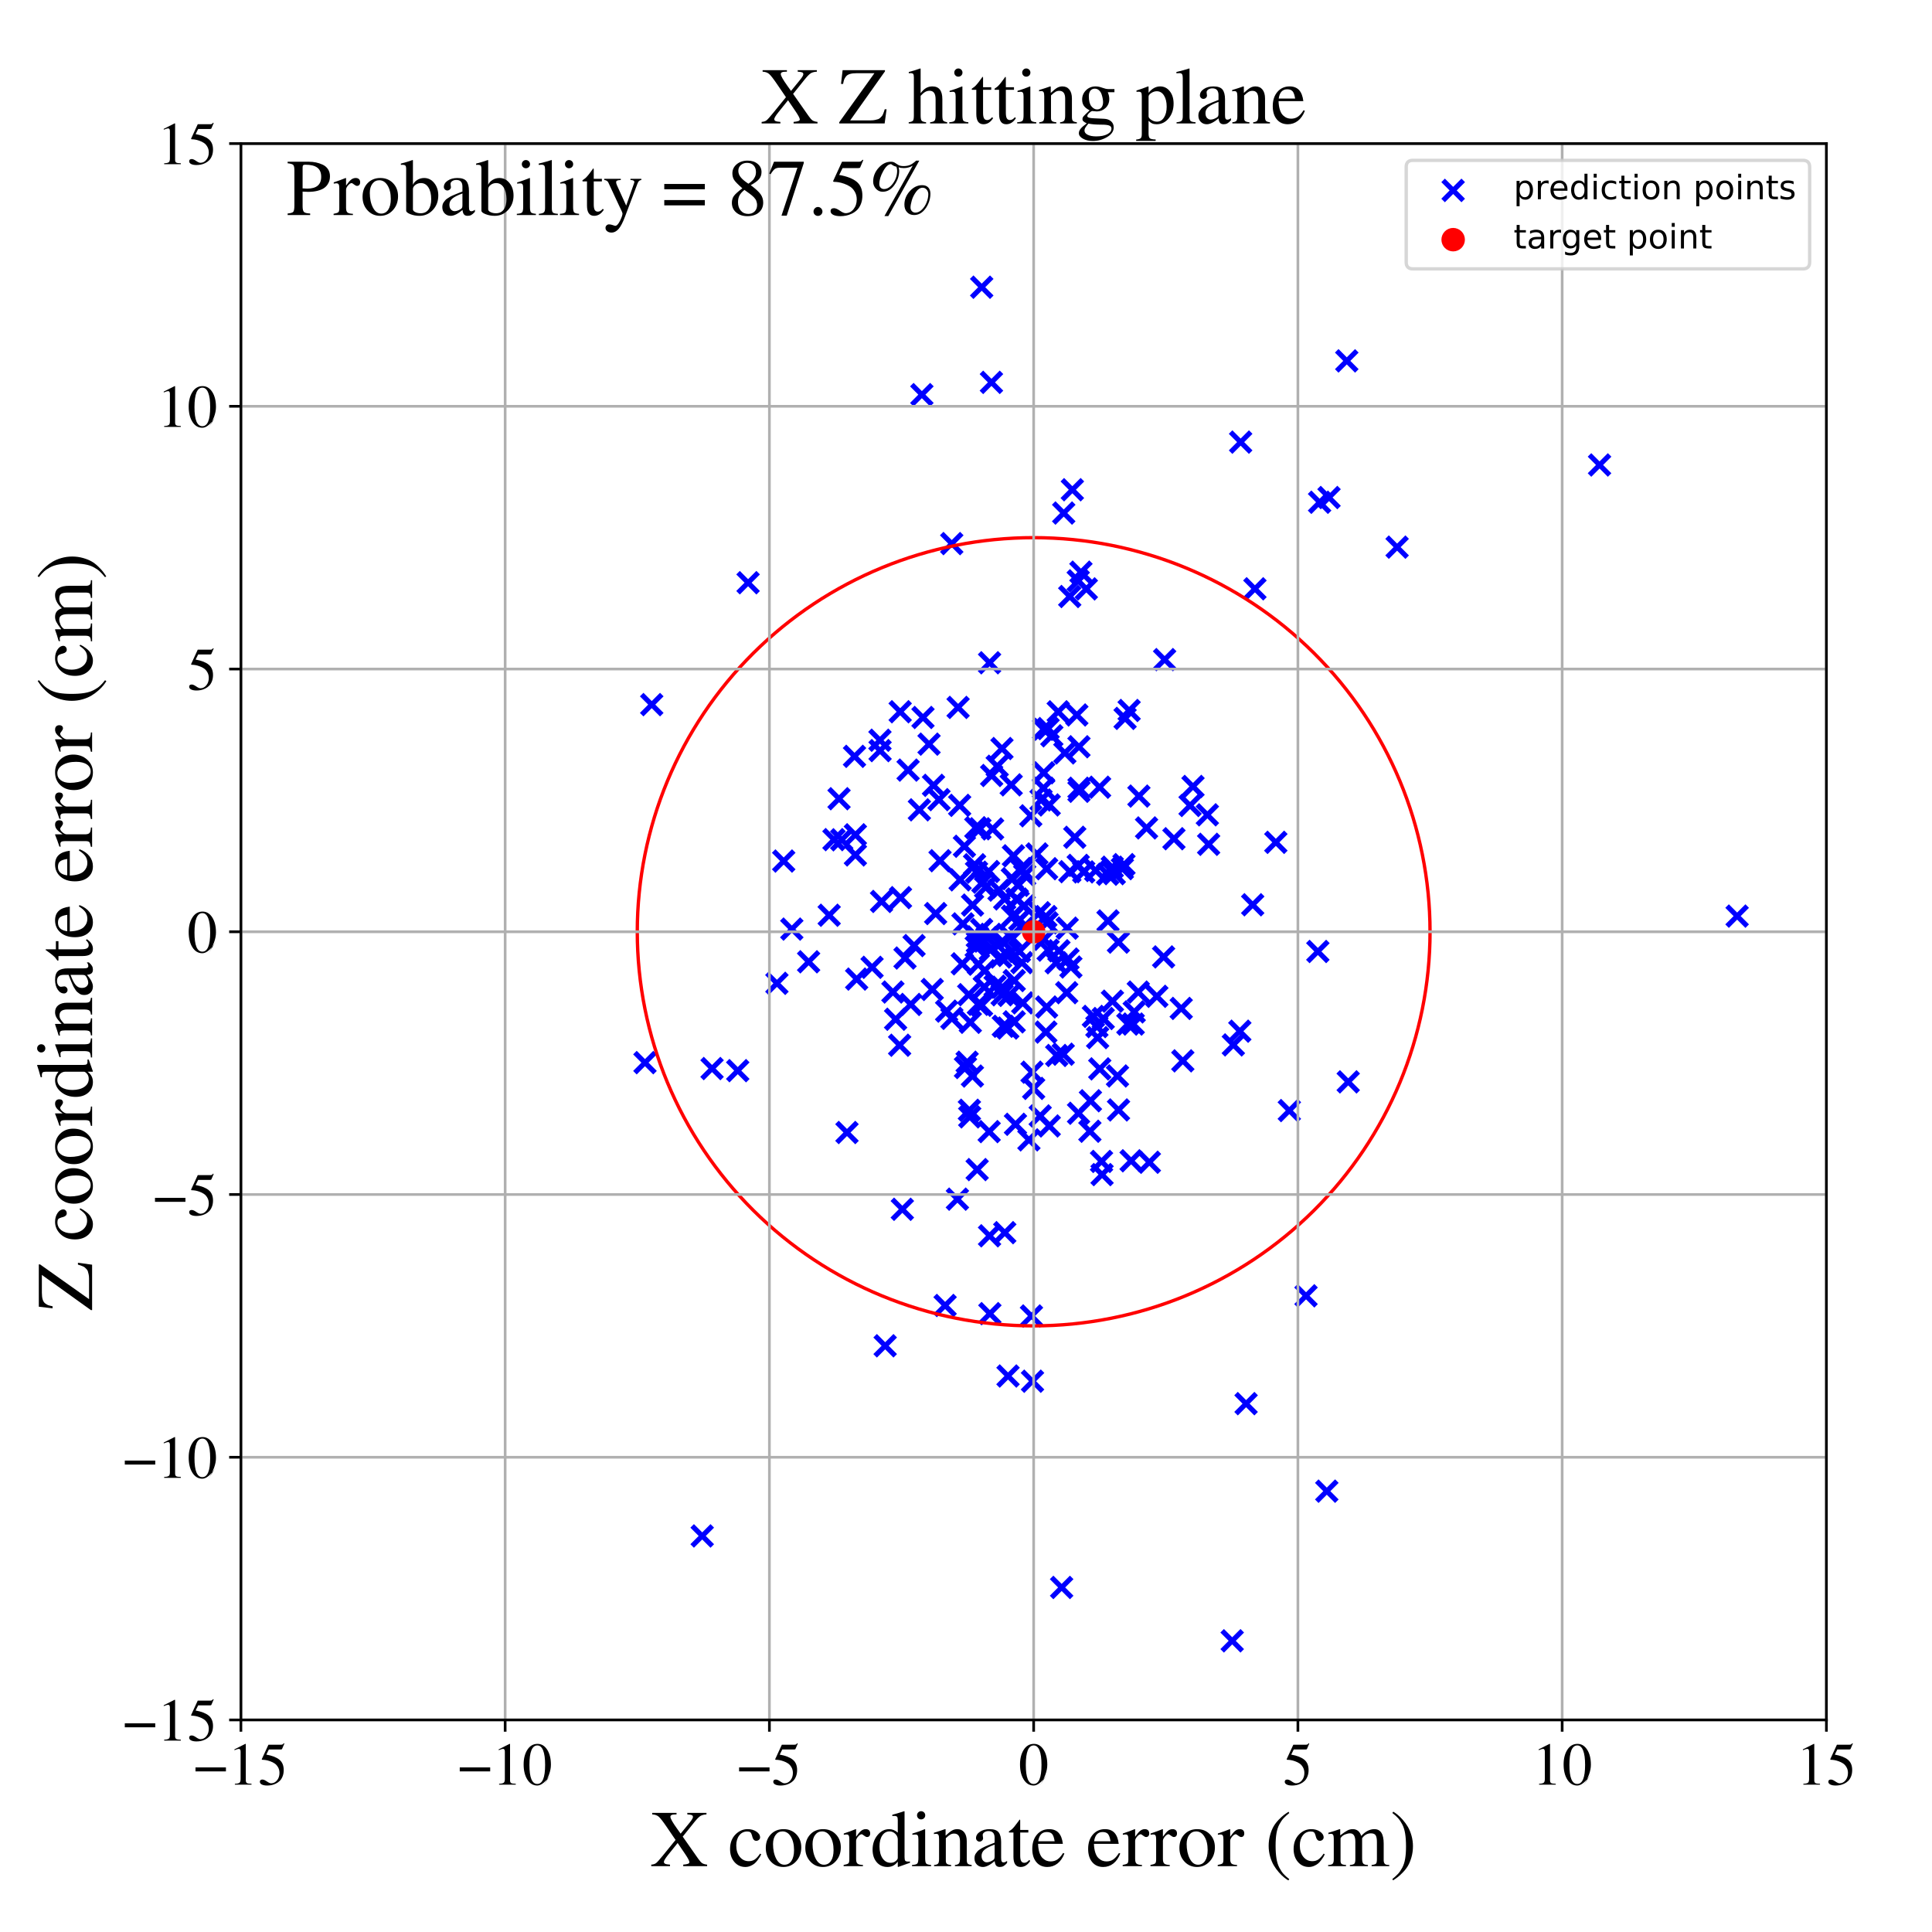 <?xml version="1.0" encoding="utf-8" standalone="no"?>
<!DOCTYPE svg PUBLIC "-//W3C//DTD SVG 1.1//EN"
  "http://www.w3.org/Graphics/SVG/1.1/DTD/svg11.dtd">
<!-- Created with matplotlib (https://matplotlib.org/) -->
<svg height="576pt" version="1.1" viewBox="0 0 576 576" width="576pt" xmlns="http://www.w3.org/2000/svg" xmlns:xlink="http://www.w3.org/1999/xlink">
 <defs>
  <style type="text/css">
*{stroke-linecap:butt;stroke-linejoin:round;}
  </style>
 </defs>
 <g id="figure_1">
  <g id="patch_1">
   <path d="M 0 576 
L 576 576 
L 576 0 
L 0 0 
z
" style="fill:#ffffff;"/>
  </g>
  <g id="axes_1">
   <g id="patch_2">
    <path d="M 71.822 512.784 
L 544.52 512.784 
L 544.52 42.802 
L 71.822 42.802 
z
" style="fill:#ffffff;"/>
   </g>
   <g id="PathCollection_1">
    <defs>
     <path d="M -3 3 
L 3 -3 
M -3 -3 
L 3 3 
" id="mcbaa185136" style="stroke:#0000ff;stroke-width:1.5;"/>
    </defs>
    <g clip-path="url(#p0effd520f4)">
     <use style="fill:#0000ff;stroke:#0000ff;stroke-width:1.5;" x="321.044" xlink:href="#mcbaa185136" y="213.157"/>
     <use style="fill:#0000ff;stroke:#0000ff;stroke-width:1.5;" x="360.337" xlink:href="#mcbaa185136" y="251.722"/>
     <use style="fill:#0000ff;stroke:#0000ff;stroke-width:1.5;" x="344.899" xlink:href="#mcbaa185136" y="297.038"/>
     <use style="fill:#0000ff;stroke:#0000ff;stroke-width:1.5;" x="398.695" xlink:href="#mcbaa185136" y="24.873"/>
     <use style="fill:#0000ff;stroke:#0000ff;stroke-width:1.5;" x="304.041" xlink:href="#mcbaa185136" y="274.206"/>
     <use style="fill:#0000ff;stroke:#0000ff;stroke-width:1.5;" x="307.312" xlink:href="#mcbaa185136" y="243.217"/>
     <use style="fill:#0000ff;stroke:#0000ff;stroke-width:1.5;" x="301.479" xlink:href="#mcbaa185136" y="233.992"/>
     <use style="fill:#0000ff;stroke:#0000ff;stroke-width:1.5;" x="292.662" xlink:href="#mcbaa185136" y="277.107"/>
     <use style="fill:#0000ff;stroke:#0000ff;stroke-width:1.5;" x="286.111" xlink:href="#mcbaa185136" y="240.108"/>
     <use style="fill:#0000ff;stroke:#0000ff;stroke-width:1.5;" x="286.243" xlink:href="#mcbaa185136" y="262.315"/>
     <use style="fill:#0000ff;stroke:#0000ff;stroke-width:1.5;" x="317.136" xlink:href="#mcbaa185136" y="152.958"/>
     <use style="fill:#0000ff;stroke:#0000ff;stroke-width:1.5;" x="337.226" xlink:href="#mcbaa185136" y="346.073"/>
     <use style="fill:#0000ff;stroke:#0000ff;stroke-width:1.5;" x="392.9" xlink:href="#mcbaa185136" y="283.67"/>
     <use style="fill:#0000ff;stroke:#0000ff;stroke-width:1.5;" x="233.653" xlink:href="#mcbaa185136" y="256.71"/>
     <use style="fill:#0000ff;stroke:#0000ff;stroke-width:1.5;" x="310.121" xlink:href="#mcbaa185136" y="332.696"/>
     <use style="fill:#0000ff;stroke:#0000ff;stroke-width:1.5;" x="331.613" xlink:href="#mcbaa185136" y="258.541"/>
     <use style="fill:#0000ff;stroke:#0000ff;stroke-width:1.5;" x="311.09" xlink:href="#mcbaa185136" y="234.976"/>
     <use style="fill:#0000ff;stroke:#0000ff;stroke-width:1.5;" x="269.022" xlink:href="#mcbaa185136" y="360.535"/>
     <use style="fill:#0000ff;stroke:#0000ff;stroke-width:1.5;" x="254.761" xlink:href="#mcbaa185136" y="225.495"/>
     <use style="fill:#0000ff;stroke:#0000ff;stroke-width:1.5;" x="290.562" xlink:href="#mcbaa185136" y="257.81"/>
     <use style="fill:#0000ff;stroke:#0000ff;stroke-width:1.5;" x="332.208" xlink:href="#mcbaa185136" y="260.47"/>
     <use style="fill:#0000ff;stroke:#0000ff;stroke-width:1.5;" x="367.707" xlink:href="#mcbaa185136" y="311.523"/>
     <use style="fill:#0000ff;stroke:#0000ff;stroke-width:1.5;" x="334.615" xlink:href="#mcbaa185136" y="258.971"/>
     <use style="fill:#0000ff;stroke:#0000ff;stroke-width:1.5;" x="319.271" xlink:href="#mcbaa185136" y="288.302"/>
     <use style="fill:#0000ff;stroke:#0000ff;stroke-width:1.5;" x="349.994" xlink:href="#mcbaa185136" y="250.056"/>
     <use style="fill:#0000ff;stroke:#0000ff;stroke-width:1.5;" x="355.677" xlink:href="#mcbaa185136" y="234.472"/>
     <use style="fill:#0000ff;stroke:#0000ff;stroke-width:1.5;" x="374.136" xlink:href="#mcbaa185136" y="175.545"/>
     <use style="fill:#0000ff;stroke:#0000ff;stroke-width:1.5;" x="323.871" xlink:href="#mcbaa185136" y="175.571"/>
     <use style="fill:#0000ff;stroke:#0000ff;stroke-width:1.5;" x="380.37" xlink:href="#mcbaa185136" y="251.131"/>
     <use style="fill:#0000ff;stroke:#0000ff;stroke-width:1.5;" x="330.222" xlink:href="#mcbaa185136" y="260.644"/>
     <use style="fill:#0000ff;stroke:#0000ff;stroke-width:1.5;" x="958.361" xlink:href="#mcbaa185136" y="245.711"/>
     <use style="fill:#0000ff;stroke:#0000ff;stroke-width:1.5;" x="270.739" xlink:href="#mcbaa185136" y="229.597"/>
     <use style="fill:#0000ff;stroke:#0000ff;stroke-width:1.5;" x="315.49" xlink:href="#mcbaa185136" y="212.213"/>
     <use style="fill:#0000ff;stroke:#0000ff;stroke-width:1.5;" x="308.171" xlink:href="#mcbaa185136" y="324.496"/>
     <use style="fill:#0000ff;stroke:#0000ff;stroke-width:1.5;" x="291.371" xlink:href="#mcbaa185136" y="279.313"/>
     <use style="fill:#0000ff;stroke:#0000ff;stroke-width:1.5;" x="313.591" xlink:href="#mcbaa185136" y="219.373"/>
     <use style="fill:#0000ff;stroke:#0000ff;stroke-width:1.5;" x="287.843" xlink:href="#mcbaa185136" y="318.264"/>
     <use style="fill:#0000ff;stroke:#0000ff;stroke-width:1.5;" x="315.044" xlink:href="#mcbaa185136" y="314.672"/>
     <use style="fill:#0000ff;stroke:#0000ff;stroke-width:1.5;" x="262.379" xlink:href="#mcbaa185136" y="223.787"/>
     <use style="fill:#0000ff;stroke:#0000ff;stroke-width:1.5;" x="373.474" xlink:href="#mcbaa185136" y="269.747"/>
     <use style="fill:#0000ff;stroke:#0000ff;stroke-width:1.5;" x="291.044" xlink:href="#mcbaa185136" y="282.25"/>
     <use style="fill:#0000ff;stroke:#0000ff;stroke-width:1.5;" x="401.953" xlink:href="#mcbaa185136" y="322.544"/>
     <use style="fill:#0000ff;stroke:#0000ff;stroke-width:1.5;" x="292.684" xlink:href="#mcbaa185136" y="85.629"/>
     <use style="fill:#0000ff;stroke:#0000ff;stroke-width:1.5;" x="352.639" xlink:href="#mcbaa185136" y="316.279"/>
     <use style="fill:#0000ff;stroke:#0000ff;stroke-width:1.5;" x="259.994" xlink:href="#mcbaa185136" y="288.394"/>
     <use style="fill:#0000ff;stroke:#0000ff;stroke-width:1.5;" x="293.445" xlink:href="#mcbaa185136" y="280.583"/>
     <use style="fill:#0000ff;stroke:#0000ff;stroke-width:1.5;" x="277.932" xlink:href="#mcbaa185136" y="294.996"/>
     <use style="fill:#0000ff;stroke:#0000ff;stroke-width:1.5;" x="318.961" xlink:href="#mcbaa185136" y="259.882"/>
     <use style="fill:#0000ff;stroke:#0000ff;stroke-width:1.5;" x="294.907" xlink:href="#mcbaa185136" y="337.375"/>
     <use style="fill:#0000ff;stroke:#0000ff;stroke-width:1.5;" x="352.167" xlink:href="#mcbaa185136" y="300.646"/>
     <use style="fill:#0000ff;stroke:#0000ff;stroke-width:1.5;" x="299.558" xlink:href="#mcbaa185136" y="367.501"/>
     <use style="fill:#0000ff;stroke:#0000ff;stroke-width:1.5;" x="298.765" xlink:href="#mcbaa185136" y="296.583"/>
     <use style="fill:#0000ff;stroke:#0000ff;stroke-width:1.5;" x="274.101" xlink:href="#mcbaa185136" y="241.44"/>
     <use style="fill:#0000ff;stroke:#0000ff;stroke-width:1.5;" x="311.146" xlink:href="#mcbaa185136" y="217.427"/>
     <use style="fill:#0000ff;stroke:#0000ff;stroke-width:1.5;" x="192.291" xlink:href="#mcbaa185136" y="316.815"/>
     <use style="fill:#0000ff;stroke:#0000ff;stroke-width:1.5;" x="295.022" xlink:href="#mcbaa185136" y="368.436"/>
     <use style="fill:#0000ff;stroke:#0000ff;stroke-width:1.5;" x="303.164" xlink:href="#mcbaa185136" y="268.02"/>
     <use style="fill:#0000ff;stroke:#0000ff;stroke-width:1.5;" x="266.209" xlink:href="#mcbaa185136" y="295.759"/>
     <use style="fill:#0000ff;stroke:#0000ff;stroke-width:1.5;" x="416.53" xlink:href="#mcbaa185136" y="163.122"/>
     <use style="fill:#0000ff;stroke:#0000ff;stroke-width:1.5;" x="395.569" xlink:href="#mcbaa185136" y="444.571"/>
     <use style="fill:#0000ff;stroke:#0000ff;stroke-width:1.5;" x="712.434" xlink:href="#mcbaa185136" y="497.278"/>
     <use style="fill:#0000ff;stroke:#0000ff;stroke-width:1.5;" x="289.289" xlink:href="#mcbaa185136" y="304.789"/>
     <use style="fill:#0000ff;stroke:#0000ff;stroke-width:1.5;" x="321.687" xlink:href="#mcbaa185136" y="235.916"/>
     <use style="fill:#0000ff;stroke:#0000ff;stroke-width:1.5;" x="295.648" xlink:href="#mcbaa185136" y="231.208"/>
     <use style="fill:#0000ff;stroke:#0000ff;stroke-width:1.5;" x="312.036" xlink:href="#mcbaa185136" y="258.992"/>
     <use style="fill:#0000ff;stroke:#0000ff;stroke-width:1.5;" x="298.844" xlink:href="#mcbaa185136" y="280.645"/>
     <use style="fill:#0000ff;stroke:#0000ff;stroke-width:1.5;" x="328.913" xlink:href="#mcbaa185136" y="303.656"/>
     <use style="fill:#0000ff;stroke:#0000ff;stroke-width:1.5;" x="312.48" xlink:href="#mcbaa185136" y="217.211"/>
     <use style="fill:#0000ff;stroke:#0000ff;stroke-width:1.5;" x="369.638" xlink:href="#mcbaa185136" y="307.434"/>
     <use style="fill:#0000ff;stroke:#0000ff;stroke-width:1.5;" x="335.096" xlink:href="#mcbaa185136" y="257.768"/>
     <use style="fill:#0000ff;stroke:#0000ff;stroke-width:1.5;" x="371.505" xlink:href="#mcbaa185136" y="418.477"/>
     <use style="fill:#0000ff;stroke:#0000ff;stroke-width:1.5;" x="287.084" xlink:href="#mcbaa185136" y="275.44"/>
     <use style="fill:#0000ff;stroke:#0000ff;stroke-width:1.5;" x="292.144" xlink:href="#mcbaa185136" y="247.09"/>
     <use style="fill:#0000ff;stroke:#0000ff;stroke-width:1.5;" x="302.749" xlink:href="#mcbaa185136" y="335.197"/>
     <use style="fill:#0000ff;stroke:#0000ff;stroke-width:1.5;" x="328.566" xlink:href="#mcbaa185136" y="350.191"/>
     <use style="fill:#0000ff;stroke:#0000ff;stroke-width:1.5;" x="247.211" xlink:href="#mcbaa185136" y="272.866"/>
     <use style="fill:#0000ff;stroke:#0000ff;stroke-width:1.5;" x="318.171" xlink:href="#mcbaa185136" y="276.714"/>
     <use style="fill:#0000ff;stroke:#0000ff;stroke-width:1.5;" x="312.808" xlink:href="#mcbaa185136" y="239.986"/>
     <use style="fill:#0000ff;stroke:#0000ff;stroke-width:1.5;" x="300.817" xlink:href="#mcbaa185136" y="296.765"/>
     <use style="fill:#0000ff;stroke:#0000ff;stroke-width:1.5;" x="298.724" xlink:href="#mcbaa185136" y="223.161"/>
     <use style="fill:#0000ff;stroke:#0000ff;stroke-width:1.5;" x="346.916" xlink:href="#mcbaa185136" y="285.29"/>
     <use style="fill:#0000ff;stroke:#0000ff;stroke-width:1.5;" x="295.254" xlink:href="#mcbaa185136" y="283.23"/>
     <use style="fill:#0000ff;stroke:#0000ff;stroke-width:1.5;" x="306.755" xlink:href="#mcbaa185136" y="339.837"/>
     <use style="fill:#0000ff;stroke:#0000ff;stroke-width:1.5;" x="278.313" xlink:href="#mcbaa185136" y="234.138"/>
     <use style="fill:#0000ff;stroke:#0000ff;stroke-width:1.5;" x="303.272" xlink:href="#mcbaa185136" y="268.258"/>
     <use style="fill:#0000ff;stroke:#0000ff;stroke-width:1.5;" x="327.244" xlink:href="#mcbaa185136" y="309.351"/>
     <use style="fill:#0000ff;stroke:#0000ff;stroke-width:1.5;" x="279.945" xlink:href="#mcbaa185136" y="238.401"/>
     <use style="fill:#0000ff;stroke:#0000ff;stroke-width:1.5;" x="241.081" xlink:href="#mcbaa185136" y="286.744"/>
     <use style="fill:#0000ff;stroke:#0000ff;stroke-width:1.5;" x="285.645" xlink:href="#mcbaa185136" y="210.906"/>
     <use style="fill:#0000ff;stroke:#0000ff;stroke-width:1.5;" x="274.844" xlink:href="#mcbaa185136" y="117.663"/>
     <use style="fill:#0000ff;stroke:#0000ff;stroke-width:1.5;" x="401.525" xlink:href="#mcbaa185136" y="107.592"/>
     <use style="fill:#0000ff;stroke:#0000ff;stroke-width:1.5;" x="319.707" xlink:href="#mcbaa185136" y="146.01"/>
     <use style="fill:#0000ff;stroke:#0000ff;stroke-width:1.5;" x="269.817" xlink:href="#mcbaa185136" y="285.62"/>
     <use style="fill:#0000ff;stroke:#0000ff;stroke-width:1.5;" x="309.88" xlink:href="#mcbaa185136" y="272.116"/>
     <use style="fill:#0000ff;stroke:#0000ff;stroke-width:1.5;" x="271.526" xlink:href="#mcbaa185136" y="299.46"/>
     <use style="fill:#0000ff;stroke:#0000ff;stroke-width:1.5;" x="304.876" xlink:href="#mcbaa185136" y="276.74"/>
     <use style="fill:#0000ff;stroke:#0000ff;stroke-width:1.5;" x="295.932" xlink:href="#mcbaa185136" y="247.141"/>
     <use style="fill:#0000ff;stroke:#0000ff;stroke-width:1.5;" x="517.903" xlink:href="#mcbaa185136" y="273.123"/>
     <use style="fill:#0000ff;stroke:#0000ff;stroke-width:1.5;" x="315.7" xlink:href="#mcbaa185136" y="283.456"/>
     <use style="fill:#0000ff;stroke:#0000ff;stroke-width:1.5;" x="304.394" xlink:href="#mcbaa185136" y="258.921"/>
     <use style="fill:#0000ff;stroke:#0000ff;stroke-width:1.5;" x="302.134" xlink:href="#mcbaa185136" y="255.146"/>
     <use style="fill:#0000ff;stroke:#0000ff;stroke-width:1.5;" x="337.858" xlink:href="#mcbaa185136" y="305.309"/>
     <use style="fill:#0000ff;stroke:#0000ff;stroke-width:1.5;" x="339.365" xlink:href="#mcbaa185136" y="295.774"/>
     <use style="fill:#0000ff;stroke:#0000ff;stroke-width:1.5;" x="250.149" xlink:href="#mcbaa185136" y="238.127"/>
     <use style="fill:#0000ff;stroke:#0000ff;stroke-width:1.5;" x="316.988" xlink:href="#mcbaa185136" y="314.293"/>
     <use style="fill:#0000ff;stroke:#0000ff;stroke-width:1.5;" x="310.372" xlink:href="#mcbaa185136" y="238.509"/>
     <use style="fill:#0000ff;stroke:#0000ff;stroke-width:1.5;" x="333.471" xlink:href="#mcbaa185136" y="330.915"/>
     <use style="fill:#0000ff;stroke:#0000ff;stroke-width:1.5;" x="283.786" xlink:href="#mcbaa185136" y="303.607"/>
     <use style="fill:#0000ff;stroke:#0000ff;stroke-width:1.5;" x="396.229" xlink:href="#mcbaa185136" y="148.331"/>
     <use style="fill:#0000ff;stroke:#0000ff;stroke-width:1.5;" x="304.908" xlink:href="#mcbaa185136" y="298.989"/>
     <use style="fill:#0000ff;stroke:#0000ff;stroke-width:1.5;" x="327.88" xlink:href="#mcbaa185136" y="318.669"/>
     <use style="fill:#0000ff;stroke:#0000ff;stroke-width:1.5;" x="252.518" xlink:href="#mcbaa185136" y="337.642"/>
     <use style="fill:#0000ff;stroke:#0000ff;stroke-width:1.5;" x="302.384" xlink:href="#mcbaa185136" y="292.341"/>
     <use style="fill:#0000ff;stroke:#0000ff;stroke-width:1.5;" x="294.306" xlink:href="#mcbaa185136" y="279.476"/>
     <use style="fill:#0000ff;stroke:#0000ff;stroke-width:1.5;" x="275.174" xlink:href="#mcbaa185136" y="213.907"/>
     <use style="fill:#0000ff;stroke:#0000ff;stroke-width:1.5;" x="325.096" xlink:href="#mcbaa185136" y="328.174"/>
     <use style="fill:#0000ff;stroke:#0000ff;stroke-width:1.5;" x="286.893" xlink:href="#mcbaa185136" y="287.347"/>
     <use style="fill:#0000ff;stroke:#0000ff;stroke-width:1.5;" x="338.152" xlink:href="#mcbaa185136" y="301.681"/>
     <use style="fill:#0000ff;stroke:#0000ff;stroke-width:1.5;" x="305.502" xlink:href="#mcbaa185136" y="260.895"/>
     <use style="fill:#0000ff;stroke:#0000ff;stroke-width:1.5;" x="262.345" xlink:href="#mcbaa185136" y="220.689"/>
     <use style="fill:#0000ff;stroke:#0000ff;stroke-width:1.5;" x="289.949" xlink:href="#mcbaa185136" y="269.838"/>
     <use style="fill:#0000ff;stroke:#0000ff;stroke-width:1.5;" x="298.345" xlink:href="#mcbaa185136" y="285.329"/>
     <use style="fill:#0000ff;stroke:#0000ff;stroke-width:1.5;" x="317.472" xlink:href="#mcbaa185136" y="224.473"/>
     <use style="fill:#0000ff;stroke:#0000ff;stroke-width:1.5;" x="301.816" xlink:href="#mcbaa185136" y="261.967"/>
     <use style="fill:#0000ff;stroke:#0000ff;stroke-width:1.5;" x="301.866" xlink:href="#mcbaa185136" y="273.143"/>
     <use style="fill:#0000ff;stroke:#0000ff;stroke-width:1.5;" x="326.659" xlink:href="#mcbaa185136" y="259.533"/>
     <use style="fill:#0000ff;stroke:#0000ff;stroke-width:1.5;" x="311.174" xlink:href="#mcbaa185136" y="230.394"/>
     <use style="fill:#0000ff;stroke:#0000ff;stroke-width:1.5;" x="268.376" xlink:href="#mcbaa185136" y="212.198"/>
     <use style="fill:#0000ff;stroke:#0000ff;stroke-width:1.5;" x="223.033" xlink:href="#mcbaa185136" y="173.73"/>
     <use style="fill:#0000ff;stroke:#0000ff;stroke-width:1.5;" x="268.472" xlink:href="#mcbaa185136" y="267.626"/>
     <use style="fill:#0000ff;stroke:#0000ff;stroke-width:1.5;" x="300.53" xlink:href="#mcbaa185136" y="410.238"/>
     <use style="fill:#0000ff;stroke:#0000ff;stroke-width:1.5;" x="289.111" xlink:href="#mcbaa185136" y="332.98"/>
     <use style="fill:#0000ff;stroke:#0000ff;stroke-width:1.5;" x="359.958" xlink:href="#mcbaa185136" y="242.927"/>
     <use style="fill:#0000ff;stroke:#0000ff;stroke-width:1.5;" x="291.397" xlink:href="#mcbaa185136" y="280.923"/>
     <use style="fill:#0000ff;stroke:#0000ff;stroke-width:1.5;" x="236.071" xlink:href="#mcbaa185136" y="276.995"/>
     <use style="fill:#0000ff;stroke:#0000ff;stroke-width:1.5;" x="367.367" xlink:href="#mcbaa185136" y="489.189"/>
     <use style="fill:#0000ff;stroke:#0000ff;stroke-width:1.5;" x="321.677" xlink:href="#mcbaa185136" y="222.637"/>
     <use style="fill:#0000ff;stroke:#0000ff;stroke-width:1.5;" x="255.02" xlink:href="#mcbaa185136" y="248.881"/>
     <use style="fill:#0000ff;stroke:#0000ff;stroke-width:1.5;" x="975.115" xlink:href="#mcbaa185136" y="252.842"/>
     <use style="fill:#0000ff;stroke:#0000ff;stroke-width:1.5;" x="255.023" xlink:href="#mcbaa185136" y="254.889"/>
     <use style="fill:#0000ff;stroke:#0000ff;stroke-width:1.5;" x="303.913" xlink:href="#mcbaa185136" y="283.65"/>
     <use style="fill:#0000ff;stroke:#0000ff;stroke-width:1.5;" x="328.406" xlink:href="#mcbaa185136" y="346.261"/>
     <use style="fill:#0000ff;stroke:#0000ff;stroke-width:1.5;" x="321.463" xlink:href="#mcbaa185136" y="173.18"/>
     <use style="fill:#0000ff;stroke:#0000ff;stroke-width:1.5;" x="304.658" xlink:href="#mcbaa185136" y="286.999"/>
     <use style="fill:#0000ff;stroke:#0000ff;stroke-width:1.5;" x="324.935" xlink:href="#mcbaa185136" y="337.268"/>
     <use style="fill:#0000ff;stroke:#0000ff;stroke-width:1.5;" x="293.844" xlink:href="#mcbaa185136" y="264.539"/>
     <use style="fill:#0000ff;stroke:#0000ff;stroke-width:1.5;" x="312.484" xlink:href="#mcbaa185136" y="283.272"/>
     <use style="fill:#0000ff;stroke:#0000ff;stroke-width:1.5;" x="336.634" xlink:href="#mcbaa185136" y="211.817"/>
     <use style="fill:#0000ff;stroke:#0000ff;stroke-width:1.5;" x="341.832" xlink:href="#mcbaa185136" y="246.835"/>
     <use style="fill:#0000ff;stroke:#0000ff;stroke-width:1.5;" x="288.342" xlink:href="#mcbaa185136" y="316.68"/>
     <use style="fill:#0000ff;stroke:#0000ff;stroke-width:1.5;" x="255.405" xlink:href="#mcbaa185136" y="291.902"/>
     <use style="fill:#0000ff;stroke:#0000ff;stroke-width:1.5;" x="276.98" xlink:href="#mcbaa185136" y="221.853"/>
     <use style="fill:#0000ff;stroke:#0000ff;stroke-width:1.5;" x="300.549" xlink:href="#mcbaa185136" y="284.855"/>
     <use style="fill:#0000ff;stroke:#0000ff;stroke-width:1.5;" x="333.445" xlink:href="#mcbaa185136" y="280.884"/>
     <use style="fill:#0000ff;stroke:#0000ff;stroke-width:1.5;" x="318.031" xlink:href="#mcbaa185136" y="295.958"/>
     <use style="fill:#0000ff;stroke:#0000ff;stroke-width:1.5;" x="301.323" xlink:href="#mcbaa185136" y="279.281"/>
     <use style="fill:#0000ff;stroke:#0000ff;stroke-width:1.5;" x="347.219" xlink:href="#mcbaa185136" y="196.652"/>
     <use style="fill:#0000ff;stroke:#0000ff;stroke-width:1.5;" x="321.554" xlink:href="#mcbaa185136" y="331.903"/>
     <use style="fill:#0000ff;stroke:#0000ff;stroke-width:1.5;" x="295.588" xlink:href="#mcbaa185136" y="113.997"/>
     <use style="fill:#0000ff;stroke:#0000ff;stroke-width:1.5;" x="302.368" xlink:href="#mcbaa185136" y="304.652"/>
     <use style="fill:#0000ff;stroke:#0000ff;stroke-width:1.5;" x="297.306" xlink:href="#mcbaa185136" y="228.447"/>
     <use style="fill:#0000ff;stroke:#0000ff;stroke-width:1.5;" x="219.948" xlink:href="#mcbaa185136" y="319.2"/>
     <use style="fill:#0000ff;stroke:#0000ff;stroke-width:1.5;" x="320.43" xlink:href="#mcbaa185136" y="249.623"/>
     <use style="fill:#0000ff;stroke:#0000ff;stroke-width:1.5;" x="335.431" xlink:href="#mcbaa185136" y="214.174"/>
     <use style="fill:#0000ff;stroke:#0000ff;stroke-width:1.5;" x="333.163" xlink:href="#mcbaa185136" y="320.788"/>
     <use style="fill:#0000ff;stroke:#0000ff;stroke-width:1.5;" x="248.633" xlink:href="#mcbaa185136" y="250.326"/>
     <use style="fill:#0000ff;stroke:#0000ff;stroke-width:1.5;" x="342.664" xlink:href="#mcbaa185136" y="346.514"/>
     <use style="fill:#0000ff;stroke:#0000ff;stroke-width:1.5;" x="298.84" xlink:href="#mcbaa185136" y="294.342"/>
     <use style="fill:#0000ff;stroke:#0000ff;stroke-width:1.5;" x="268.216" xlink:href="#mcbaa185136" y="311.624"/>
     <use style="fill:#0000ff;stroke:#0000ff;stroke-width:1.5;" x="281.772" xlink:href="#mcbaa185136" y="389.209"/>
     <use style="fill:#0000ff;stroke:#0000ff;stroke-width:1.5;" x="212.29" xlink:href="#mcbaa185136" y="318.572"/>
     <use style="fill:#0000ff;stroke:#0000ff;stroke-width:1.5;" x="287.526" xlink:href="#mcbaa185136" y="252.307"/>
     <use style="fill:#0000ff;stroke:#0000ff;stroke-width:1.5;" x="307.676" xlink:href="#mcbaa185136" y="319.654"/>
     <use style="fill:#0000ff;stroke:#0000ff;stroke-width:1.5;" x="312.159" xlink:href="#mcbaa185136" y="275.132"/>
     <use style="fill:#0000ff;stroke:#0000ff;stroke-width:1.5;" x="314.887" xlink:href="#mcbaa185136" y="287.036"/>
     <use style="fill:#0000ff;stroke:#0000ff;stroke-width:1.5;" x="300.458" xlink:href="#mcbaa185136" y="306.498"/>
     <use style="fill:#0000ff;stroke:#0000ff;stroke-width:1.5;" x="263.902" xlink:href="#mcbaa185136" y="401.227"/>
     <use style="fill:#0000ff;stroke:#0000ff;stroke-width:1.5;" x="290.929" xlink:href="#mcbaa185136" y="246.778"/>
     <use style="fill:#0000ff;stroke:#0000ff;stroke-width:1.5;" x="231.63" xlink:href="#mcbaa185136" y="293.165"/>
     <use style="fill:#0000ff;stroke:#0000ff;stroke-width:1.5;" x="327.829" xlink:href="#mcbaa185136" y="234.699"/>
     <use style="fill:#0000ff;stroke:#0000ff;stroke-width:1.5;" x="312.026" xlink:href="#mcbaa185136" y="300.226"/>
     <use style="fill:#0000ff;stroke:#0000ff;stroke-width:1.5;" x="304.684" xlink:href="#mcbaa185136" y="259.424"/>
     <use style="fill:#0000ff;stroke:#0000ff;stroke-width:1.5;" x="309.151" xlink:href="#mcbaa185136" y="254.592"/>
     <use style="fill:#0000ff;stroke:#0000ff;stroke-width:1.5;" x="384.394" xlink:href="#mcbaa185136" y="331.101"/>
     <use style="fill:#0000ff;stroke:#0000ff;stroke-width:1.5;" x="292.632" xlink:href="#mcbaa185136" y="299.712"/>
     <use style="fill:#0000ff;stroke:#0000ff;stroke-width:1.5;" x="325.977" xlink:href="#mcbaa185136" y="303.024"/>
     <use style="fill:#0000ff;stroke:#0000ff;stroke-width:1.5;" x="312.816" xlink:href="#mcbaa185136" y="335.688"/>
     <use style="fill:#0000ff;stroke:#0000ff;stroke-width:1.5;" x="476.884" xlink:href="#mcbaa185136" y="138.625"/>
     <use style="fill:#0000ff;stroke:#0000ff;stroke-width:1.5;" x="295.03" xlink:href="#mcbaa185136" y="197.594"/>
     <use style="fill:#0000ff;stroke:#0000ff;stroke-width:1.5;" x="323.098" xlink:href="#mcbaa185136" y="259.947"/>
     <use style="fill:#0000ff;stroke:#0000ff;stroke-width:1.5;" x="297.834" xlink:href="#mcbaa185136" y="265.377"/>
     <use style="fill:#0000ff;stroke:#0000ff;stroke-width:1.5;" x="295.116" xlink:href="#mcbaa185136" y="391.643"/>
     <use style="fill:#0000ff;stroke:#0000ff;stroke-width:1.5;" x="321.461" xlink:href="#mcbaa185136" y="257.995"/>
     <use style="fill:#0000ff;stroke:#0000ff;stroke-width:1.5;" x="288.806" xlink:href="#mcbaa185136" y="296.545"/>
     <use style="fill:#0000ff;stroke:#0000ff;stroke-width:1.5;" x="291.135" xlink:href="#mcbaa185136" y="260.03"/>
     <use style="fill:#0000ff;stroke:#0000ff;stroke-width:1.5;" x="318.405" xlink:href="#mcbaa185136" y="285.927"/>
     <use style="fill:#0000ff;stroke:#0000ff;stroke-width:1.5;" x="331.658" xlink:href="#mcbaa185136" y="298.488"/>
     <use style="fill:#0000ff;stroke:#0000ff;stroke-width:1.5;" x="311.305" xlink:href="#mcbaa185136" y="280.051"/>
     <use style="fill:#0000ff;stroke:#0000ff;stroke-width:1.5;" x="393.424" xlink:href="#mcbaa185136" y="149.739"/>
     <use style="fill:#0000ff;stroke:#0000ff;stroke-width:1.5;" x="294.736" xlink:href="#mcbaa185136" y="259.83"/>
     <use style="fill:#0000ff;stroke:#0000ff;stroke-width:1.5;" x="322.265" xlink:href="#mcbaa185136" y="170.584"/>
     <use style="fill:#0000ff;stroke:#0000ff;stroke-width:1.5;" x="327.024" xlink:href="#mcbaa185136" y="306.064"/>
     <use style="fill:#0000ff;stroke:#0000ff;stroke-width:1.5;" x="295.346" xlink:href="#mcbaa185136" y="278.564"/>
     <use style="fill:#0000ff;stroke:#0000ff;stroke-width:1.5;" x="289.012" xlink:href="#mcbaa185136" y="331.007"/>
     <use style="fill:#0000ff;stroke:#0000ff;stroke-width:1.5;" x="303.545" xlink:href="#mcbaa185136" y="263.955"/>
     <use style="fill:#0000ff;stroke:#0000ff;stroke-width:1.5;" x="293.53" xlink:href="#mcbaa185136" y="289.408"/>
     <use style="fill:#0000ff;stroke:#0000ff;stroke-width:1.5;" x="330.337" xlink:href="#mcbaa185136" y="274.557"/>
     <use style="fill:#0000ff;stroke:#0000ff;stroke-width:1.5;" x="318.927" xlink:href="#mcbaa185136" y="177.843"/>
     <use style="fill:#0000ff;stroke:#0000ff;stroke-width:1.5;" x="285.442" xlink:href="#mcbaa185136" y="357.512"/>
     <use style="fill:#0000ff;stroke:#0000ff;stroke-width:1.5;" x="280.259" xlink:href="#mcbaa185136" y="256.61"/>
     <use style="fill:#0000ff;stroke:#0000ff;stroke-width:1.5;" x="250.946" xlink:href="#mcbaa185136" y="250.376"/>
     <use style="fill:#0000ff;stroke:#0000ff;stroke-width:1.5;" x="389.374" xlink:href="#mcbaa185136" y="386.329"/>
     <use style="fill:#0000ff;stroke:#0000ff;stroke-width:1.5;" x="291.714" xlink:href="#mcbaa185136" y="287.437"/>
     <use style="fill:#0000ff;stroke:#0000ff;stroke-width:1.5;" x="354.799" xlink:href="#mcbaa185136" y="240.147"/>
     <use style="fill:#0000ff;stroke:#0000ff;stroke-width:1.5;" x="316.515" xlink:href="#mcbaa185136" y="473.279"/>
     <use style="fill:#0000ff;stroke:#0000ff;stroke-width:1.5;" x="339.551" xlink:href="#mcbaa185136" y="237.345"/>
     <use style="fill:#0000ff;stroke:#0000ff;stroke-width:1.5;" x="311.797" xlink:href="#mcbaa185136" y="273.265"/>
     <use style="fill:#0000ff;stroke:#0000ff;stroke-width:1.5;" x="267.016" xlink:href="#mcbaa185136" y="303.877"/>
     <use style="fill:#0000ff;stroke:#0000ff;stroke-width:1.5;" x="289.915" xlink:href="#mcbaa185136" y="320.813"/>
     <use style="fill:#0000ff;stroke:#0000ff;stroke-width:1.5;" x="194.308" xlink:href="#mcbaa185136" y="210.075"/>
     <use style="fill:#0000ff;stroke:#0000ff;stroke-width:1.5;" x="293.027" xlink:href="#mcbaa185136" y="263.001"/>
     <use style="fill:#0000ff;stroke:#0000ff;stroke-width:1.5;" x="283.754" xlink:href="#mcbaa185136" y="162.068"/>
     <use style="fill:#0000ff;stroke:#0000ff;stroke-width:1.5;" x="307.519" xlink:href="#mcbaa185136" y="392.334"/>
     <use style="fill:#0000ff;stroke:#0000ff;stroke-width:1.5;" x="293.466" xlink:href="#mcbaa185136" y="294.278"/>
     <use style="fill:#0000ff;stroke:#0000ff;stroke-width:1.5;" x="307.826" xlink:href="#mcbaa185136" y="411.791"/>
     <use style="fill:#0000ff;stroke:#0000ff;stroke-width:1.5;" x="209.357" xlink:href="#mcbaa185136" y="457.92"/>
     <use style="fill:#0000ff;stroke:#0000ff;stroke-width:1.5;" x="262.818" xlink:href="#mcbaa185136" y="268.755"/>
     <use style="fill:#0000ff;stroke:#0000ff;stroke-width:1.5;" x="291.685" xlink:href="#mcbaa185136" y="299.423"/>
     <use style="fill:#0000ff;stroke:#0000ff;stroke-width:1.5;" x="282.227" xlink:href="#mcbaa185136" y="301.448"/>
     <use style="fill:#0000ff;stroke:#0000ff;stroke-width:1.5;" x="299.121" xlink:href="#mcbaa185136" y="305.968"/>
     <use style="fill:#0000ff;stroke:#0000ff;stroke-width:1.5;" x="291.327" xlink:href="#mcbaa185136" y="348.695"/>
     <use style="fill:#0000ff;stroke:#0000ff;stroke-width:1.5;" x="369.882" xlink:href="#mcbaa185136" y="131.812"/>
     <use style="fill:#0000ff;stroke:#0000ff;stroke-width:1.5;" x="311.809" xlink:href="#mcbaa185136" y="307.701"/>
     <use style="fill:#0000ff;stroke:#0000ff;stroke-width:1.5;" x="296.67" xlink:href="#mcbaa185136" y="294.011"/>
     <use style="fill:#0000ff;stroke:#0000ff;stroke-width:1.5;" x="321.689" xlink:href="#mcbaa185136" y="234.999"/>
     <use style="fill:#0000ff;stroke:#0000ff;stroke-width:1.5;" x="299.532" xlink:href="#mcbaa185136" y="267.999"/>
     <use style="fill:#0000ff;stroke:#0000ff;stroke-width:1.5;" x="305.345" xlink:href="#mcbaa185136" y="270.028"/>
     <use style="fill:#0000ff;stroke:#0000ff;stroke-width:1.5;" x="272.517" xlink:href="#mcbaa185136" y="281.91"/>
     <use style="fill:#0000ff;stroke:#0000ff;stroke-width:1.5;" x="336.258" xlink:href="#mcbaa185136" y="305.321"/>
     <use style="fill:#0000ff;stroke:#0000ff;stroke-width:1.5;" x="278.947" xlink:href="#mcbaa185136" y="272.369"/>
    </g>
   </g>
   <g id="PathCollection_2">
    <defs>
     <path d="M 0 3 
C 0.796 3 1.559 2.684 2.121 2.121 
C 2.684 1.559 3 0.796 3 0 
C 3 -0.796 2.684 -1.559 2.121 -2.121 
C 1.559 -2.684 0.796 -3 0 -3 
C -0.796 -3 -1.559 -2.684 -2.121 -2.121 
C -2.684 -1.559 -3 -0.796 -3 0 
C -3 0.796 -2.684 1.559 -2.121 2.121 
C -1.559 2.684 -0.796 3 0 3 
z
" id="m416fd5c481" style="stroke:#ff0000;"/>
    </defs>
    <g clip-path="url(#p0effd520f4)">
     <use style="fill:#ff0000;stroke:#ff0000;" x="308.171" xlink:href="#m416fd5c481" y="277.793"/>
    </g>
   </g>
   <g id="patch_3">
    <path clip-path="url(#p0effd520f4)" d="M 308.171 395.288 
C 339.511 395.288 369.572 382.908 391.733 360.875 
C 413.894 338.841 426.346 308.953 426.346 277.793 
C 426.346 246.633 413.894 216.745 391.733 194.711 
C 369.572 172.677 339.511 160.297 308.171 160.297 
C 276.831 160.297 246.77 172.677 224.609 194.711 
C 202.448 216.745 189.997 246.633 189.997 277.793 
C 189.997 308.953 202.448 338.841 224.609 360.875 
C 246.77 382.908 276.831 395.288 308.171 395.288 
z
" style="fill:none;stroke:#ff0000;stroke-linejoin:miter;"/>
   </g>
   <g id="matplotlib.axis_1">
    <g id="xtick_1">
     <g id="line2d_1">
      <path clip-path="url(#p0effd520f4)" d="M 71.822 512.784 
L 71.822 42.802 
" style="fill:none;stroke:#b0b0b0;stroke-linecap:square;stroke-width:0.8;"/>
     </g>
     <g id="line2d_2">
      <defs>
       <path d="M 0 0 
L 0 3.5 
" id="m12803c155c" style="stroke:#000000;stroke-width:0.8;"/>
      </defs>
      <g>
       <use style="stroke:#000000;stroke-width:0.8;" x="71.822" xlink:href="#m12803c155c" y="512.784"/>
      </g>
     </g>
     <g id="text_1">
      <!-- −15 -->
      <defs>
       <path d="M 3 22 
L 3 28.594 
L 53.406 28.594 
L 53.406 22 
z
" id="FreeSerif-8722"/>
       <path d="M 18.297 59.297 
Q 16.5 59.297 11.094 57.094 
L 11.094 58.5 
L 29.094 67.594 
L 29.906 67.406 
L 29.906 7.406 
Q 29.906 3.797 31.703 2.688 
Q 33.5 1.594 39.406 1.5 
L 39.406 0 
L 11.797 0 
L 11.797 1.5 
Q 17.406 1.703 19.344 3.141 
Q 21.297 4.594 21.297 9.297 
L 21.297 54.594 
Q 21.297 59.297 18.297 59.297 
z
" id="FreeSerif-49"/>
       <path d="M 35.703 19.406 
Q 35.703 24.703 33.344 28.797 
Q 31 32.906 27.641 35.156 
Q 24.297 37.406 20.141 38.844 
Q 16 40.297 12.953 40.75 
Q 9.906 41.203 7.594 41.203 
Q 6.406 41.203 6.406 42 
Q 6.406 42.297 6.5 42.5 
L 17.406 66.203 
L 38.297 66.203 
Q 39.906 66.203 40.844 66.703 
Q 41.797 67.203 42.906 68.797 
L 43.797 68.094 
L 40 59.203 
Q 39.594 58.297 37.703 58.297 
L 18.094 58.297 
L 13.906 49.797 
Q 28.5 47.203 35.594 41.344 
Q 42.703 35.5 42.703 24.203 
Q 42.703 18.297 40.844 13.688 
Q 39 9.094 36.141 6.297 
Q 33.297 3.5 29.547 1.703 
Q 25.797 -0.094 22.344 -0.75 
Q 18.906 -1.406 15.406 -1.406 
Q 9.797 -1.406 6.5 0.25 
Q 3.203 1.906 3.203 4.797 
Q 3.203 8.5 7.5 8.5 
Q 10.297 8.5 14.75 5.391 
Q 19.203 2.297 21.797 2.297 
Q 27.703 2.297 31.703 7.25 
Q 35.703 12.203 35.703 19.406 
z
" id="FreeSerif-53"/>
      </defs>
      <g transform="translate(57.746 532.077)scale(0.18 -0.18)">
       <use xlink:href="#FreeSerif-8722"/>
       <use x="56.4" xlink:href="#FreeSerif-49"/>
       <use x="106.4" xlink:href="#FreeSerif-53"/>
      </g>
     </g>
    </g>
    <g id="xtick_2">
     <g id="line2d_3">
      <path clip-path="url(#p0effd520f4)" d="M 150.605 512.784 
L 150.605 42.802 
" style="fill:none;stroke:#b0b0b0;stroke-linecap:square;stroke-width:0.8;"/>
     </g>
     <g id="line2d_4">
      <g>
       <use style="stroke:#000000;stroke-width:0.8;" x="150.605" xlink:href="#m12803c155c" y="512.784"/>
      </g>
     </g>
     <g id="text_2">
      <!-- −10 -->
      <defs>
       <path d="M 47.594 17.797 
Q 35.203 -1.406 25 -1.406 
Q 14.797 -1.406 8.594 8.391 
Q 2.406 18.203 2.406 33.594 
Q 2.406 48.094 8.594 57.844 
Q 14.797 67.594 25.406 67.594 
Q 35.203 67.594 41.391 58 
Q 47.594 48.406 47.594 33 
Q 47.594 17.797 35.203 -1.406 
z
M 25.094 65 
Q 12 65 12 32.703 
Q 12 1.203 25 1.203 
Q 38 1.203 38 32.797 
Q 38 48.5 34.703 56.75 
Q 31.406 65 25.094 65 
z
" id="FreeSerif-48"/>
      </defs>
      <g transform="translate(136.529 532.077)scale(0.18 -0.18)">
       <use xlink:href="#FreeSerif-8722"/>
       <use x="56.4" xlink:href="#FreeSerif-49"/>
       <use x="106.4" xlink:href="#FreeSerif-48"/>
      </g>
     </g>
    </g>
    <g id="xtick_3">
     <g id="line2d_5">
      <path clip-path="url(#p0effd520f4)" d="M 229.388 512.784 
L 229.388 42.802 
" style="fill:none;stroke:#b0b0b0;stroke-linecap:square;stroke-width:0.8;"/>
     </g>
     <g id="line2d_6">
      <g>
       <use style="stroke:#000000;stroke-width:0.8;" x="229.388" xlink:href="#m12803c155c" y="512.784"/>
      </g>
     </g>
     <g id="text_3">
      <!-- −5 -->
      <g transform="translate(219.812 532.077)scale(0.18 -0.18)">
       <use xlink:href="#FreeSerif-8722"/>
       <use x="56.4" xlink:href="#FreeSerif-53"/>
      </g>
     </g>
    </g>
    <g id="xtick_4">
     <g id="line2d_7">
      <path clip-path="url(#p0effd520f4)" d="M 308.171 512.784 
L 308.171 42.802 
" style="fill:none;stroke:#b0b0b0;stroke-linecap:square;stroke-width:0.8;"/>
     </g>
     <g id="line2d_8">
      <g>
       <use style="stroke:#000000;stroke-width:0.8;" x="308.171" xlink:href="#m12803c155c" y="512.784"/>
      </g>
     </g>
     <g id="text_4">
      <!-- 0 -->
      <g transform="translate(303.671 532.077)scale(0.18 -0.18)">
       <use xlink:href="#FreeSerif-48"/>
      </g>
     </g>
    </g>
    <g id="xtick_5">
     <g id="line2d_9">
      <path clip-path="url(#p0effd520f4)" d="M 386.954 512.784 
L 386.954 42.802 
" style="fill:none;stroke:#b0b0b0;stroke-linecap:square;stroke-width:0.8;"/>
     </g>
     <g id="line2d_10">
      <g>
       <use style="stroke:#000000;stroke-width:0.8;" x="386.954" xlink:href="#m12803c155c" y="512.784"/>
      </g>
     </g>
     <g id="text_5">
      <!-- 5 -->
      <g transform="translate(382.454 532.077)scale(0.18 -0.18)">
       <use xlink:href="#FreeSerif-53"/>
      </g>
     </g>
    </g>
    <g id="xtick_6">
     <g id="line2d_11">
      <path clip-path="url(#p0effd520f4)" d="M 465.737 512.784 
L 465.737 42.802 
" style="fill:none;stroke:#b0b0b0;stroke-linecap:square;stroke-width:0.8;"/>
     </g>
     <g id="line2d_12">
      <g>
       <use style="stroke:#000000;stroke-width:0.8;" x="465.737" xlink:href="#m12803c155c" y="512.784"/>
      </g>
     </g>
     <g id="text_6">
      <!-- 10 -->
      <g transform="translate(456.737 532.077)scale(0.18 -0.18)">
       <use xlink:href="#FreeSerif-49"/>
       <use x="50" xlink:href="#FreeSerif-48"/>
      </g>
     </g>
    </g>
    <g id="xtick_7">
     <g id="line2d_13">
      <path clip-path="url(#p0effd520f4)" d="M 544.52 512.784 
L 544.52 42.802 
" style="fill:none;stroke:#b0b0b0;stroke-linecap:square;stroke-width:0.8;"/>
     </g>
     <g id="line2d_14">
      <g>
       <use style="stroke:#000000;stroke-width:0.8;" x="544.52" xlink:href="#m12803c155c" y="512.784"/>
      </g>
     </g>
     <g id="text_7">
      <!-- 15 -->
      <g transform="translate(535.52 532.077)scale(0.18 -0.18)">
       <use xlink:href="#FreeSerif-49"/>
       <use x="50" xlink:href="#FreeSerif-53"/>
      </g>
     </g>
    </g>
    <g id="text_8">
     <!-- X coordinate error (cm) -->
     <defs>
      <path d="M 69.594 66.203 
L 69.594 64.297 
Q 64.703 64 62.047 62.344 
Q 59.406 60.703 54.703 54.906 
L 40.094 36.703 
L 59.297 9.297 
Q 62.297 5 64.297 3.703 
Q 66.297 2.406 70.406 1.906 
L 70.406 0 
L 40.703 0 
L 40.703 1.906 
Q 44.797 2.297 46.594 2.938 
Q 48.406 3.594 48.406 5 
Q 48.406 7.203 43.297 14.797 
L 33.797 28.797 
L 21.906 14 
Q 16.703 7.5 16.703 5.406 
Q 16.703 3.703 18.297 2.953 
Q 19.906 2.203 24.297 1.906 
L 24.297 0 
L 1 0 
L 1 1.906 
Q 4.906 2.203 7 3.797 
Q 9.094 5.406 15.5 13.297 
L 31.203 32.594 
L 20.297 48.594 
Q 13.297 58.906 10.25 61.5 
Q 7.203 64.094 2.203 64.297 
L 2.203 66.203 
L 32.406 66.203 
L 32.406 64.297 
L 29.594 64.203 
Q 24.797 64.094 24.797 61.297 
Q 24.797 58.094 33.297 46.297 
L 37.5 40.406 
L 48.797 54.203 
Q 52.797 59.203 52.797 61.094 
Q 52.797 62.797 51.344 63.438 
Q 49.906 64.094 45.797 64.297 
L 45.797 66.203 
z
" id="FreeSerif-88"/>
      <path id="FreeSerif-32"/>
      <path d="M 2.5 21.297 
Q 2.5 32.406 9.047 39.203 
Q 15.594 46 24.406 46 
Q 30.703 46 35.25 42.953 
Q 39.797 39.906 39.797 35.703 
Q 39.797 34 38.391 32.75 
Q 37 31.5 35 31.5 
Q 31.594 31.5 30.297 36.094 
L 29.703 38.297 
Q 28.906 41.094 27.703 42.094 
Q 26.5 43.094 23.797 43.094 
Q 17.703 43.094 13.953 38.25 
Q 10.203 33.406 10.203 25.703 
Q 10.203 17.094 14.547 11.641 
Q 18.906 6.203 25.703 6.203 
Q 30 6.203 33.094 8.25 
Q 36.203 10.297 39.797 15.594 
L 41.203 14.703 
Q 40.203 12.703 39.453 11.391 
Q 38.703 10.094 36.75 7.5 
Q 34.797 4.906 32.891 3.297 
Q 31 1.703 27.891 0.344 
Q 24.797 -1 21.5 -1 
Q 13.203 -1 7.844 5.25 
Q 2.5 11.5 2.5 21.297 
z
" id="FreeSerif-99"/>
      <path d="M 24.594 46 
Q 34.203 46 40.391 39.594 
Q 46.594 33.203 46.594 23.406 
Q 46.594 13 40.188 6 
Q 33.797 -1 24.391 -1 
Q 15 -1 8.75 5.75 
Q 2.5 12.5 2.5 22.594 
Q 2.5 32.906 8.641 39.453 
Q 14.797 46 24.594 46 
z
M 11.5 27.5 
Q 11.5 16.797 15.391 9.297 
Q 19.297 1.797 25.594 1.797 
Q 31.203 1.797 34.391 6.594 
Q 37.594 11.406 37.594 19.906 
Q 37.594 30.203 33.594 36.703 
Q 29.594 43.203 23.297 43.203 
Q 18 43.203 14.75 38.891 
Q 11.5 34.594 11.5 27.5 
z
" id="FreeSerif-111"/>
      <path d="M 30.094 36.203 
Q 28.594 36.203 26.391 37.953 
Q 24.203 39.703 23.5 39.703 
Q 21.5 39.703 19 36.797 
Q 16.5 33.906 16.5 31.5 
L 16.5 9 
Q 16.5 4.703 18.203 3.203 
Q 19.906 1.703 25 1.5 
L 25 0 
L 1 0 
L 1 1.5 
Q 5.797 2.406 6.938 3.5 
Q 8.094 4.594 8.094 8.406 
L 8.094 33.406 
Q 8.094 36.703 7.344 38.047 
Q 6.594 39.406 4.703 39.406 
Q 3.094 39.406 1.203 39 
L 1.203 40.594 
Q 9.203 43.203 16 46 
L 16.5 45.797 
L 16.5 36.594 
Q 20.203 41.906 22.797 43.953 
Q 25.406 46 28.5 46 
Q 31.094 46 32.547 44.594 
Q 34 43.203 34 40.703 
Q 34 38.594 32.953 37.391 
Q 31.906 36.203 30.094 36.203 
z
" id="FreeSerif-114"/>
      <path d="M 34.203 -1 
L 33.797 -0.703 
L 33.797 5.703 
Q 29 -1 21 -1 
Q 12.703 -1 7.594 4.953 
Q 2.5 10.906 2.5 20.5 
Q 2.5 31.094 8.594 38.547 
Q 14.703 46 23.297 46 
Q 28.703 46 33.797 41.703 
L 33.797 57.297 
Q 33.797 60.406 32.891 61.406 
Q 32 62.406 29.203 62.406 
Q 27.797 62.406 27 62.297 
L 27 63.906 
Q 36.094 66.297 41.703 68.297 
L 42.203 68.094 
L 42.203 11.406 
Q 42.203 7.906 43.047 6.797 
Q 43.906 5.703 46.594 5.703 
Q 47.094 5.703 48.906 5.797 
L 48.906 4.203 
z
M 24.906 4.203 
Q 28.703 4.203 31.25 6.344 
Q 33.797 8.5 33.797 10.203 
L 33.797 33.203 
Q 33.797 37.203 30.688 40.203 
Q 27.594 43.203 23.594 43.203 
Q 17.906 43.203 14.5 38.094 
Q 11.094 33 11.094 24.5 
Q 11.094 15.297 14.891 9.75 
Q 18.703 4.203 24.906 4.203 
z
" id="FreeSerif-100"/>
      <path d="M 6.203 39.297 
Q 4 39.297 2 39 
L 2 40.5 
Q 9 42.5 17.5 46 
L 17.906 45.703 
L 17.906 10.203 
Q 17.906 4.797 19.156 3.344 
Q 20.406 1.906 25.297 1.5 
L 25.297 0 
L 1.594 0 
L 1.594 1.5 
Q 6.797 1.797 8.141 3.297 
Q 9.5 4.797 9.5 10.203 
L 9.5 33.406 
Q 9.5 36.703 8.75 38 
Q 8 39.297 6.203 39.297 
z
M 12.797 68.297 
Q 15 68.297 16.5 66.797 
Q 18 65.297 18 63.203 
Q 18 61 16.5 59.547 
Q 15 58.094 12.797 58.094 
Q 10.703 58.094 9.25 59.594 
Q 7.797 61.094 7.797 63.188 
Q 7.797 65.297 9.297 66.797 
Q 10.797 68.297 12.797 68.297 
z
" id="FreeSerif-105"/>
      <path d="M 1 39.797 
L 1 41.5 
Q 8.406 43.703 14.797 46 
L 15.5 45.797 
L 15.5 37.906 
Q 20.594 42.703 23.547 44.344 
Q 26.5 46 30 46 
Q 35.5 46 38.641 42.047 
Q 41.797 38.094 41.797 31 
L 41.797 8.094 
Q 41.797 4.406 43 3.156 
Q 44.203 1.906 47.906 1.5 
L 47.906 0 
L 27.094 0 
L 27.094 1.5 
Q 30.906 1.797 32.156 3.5 
Q 33.406 5.203 33.406 9.906 
L 33.406 30.797 
Q 33.406 40.5 26.094 40.5 
Q 23.594 40.5 21.5 39.344 
Q 19.406 38.203 15.797 34.797 
L 15.797 6.703 
Q 15.797 4 17.188 2.891 
Q 18.594 1.797 22.406 1.5 
L 22.406 0 
L 1.203 0 
L 1.203 1.5 
Q 5 1.797 6.203 3.25 
Q 7.406 4.703 7.406 9 
L 7.406 33.797 
Q 7.406 37.5 6.594 38.844 
Q 5.797 40.203 3.703 40.203 
Q 1.797 40.203 1 39.797 
z
" id="FreeSerif-110"/>
      <path d="M 2.5 9.703 
Q 2.5 11.5 2.891 13.047 
Q 3.297 14.594 4.297 15.938 
Q 5.297 17.297 6.188 18.391 
Q 7.094 19.5 8.891 20.641 
Q 10.703 21.797 11.891 22.547 
Q 13.094 23.297 15.547 24.344 
Q 18 25.406 19.297 25.953 
Q 20.594 26.5 23.391 27.594 
Q 26.203 28.703 27.5 29.203 
L 27.5 35.297 
Q 27.5 43.594 19.906 43.594 
Q 16.906 43.594 14.797 42.141 
Q 12.703 40.703 12.703 38.703 
Q 12.703 37.906 12.953 36.5 
Q 13.203 35.094 13.203 34.703 
Q 13.203 33 11.844 31.75 
Q 10.5 30.5 8.703 30.5 
Q 7 30.5 5.703 31.797 
Q 4.406 33.094 4.406 34.797 
Q 4.406 39.5 9.25 42.75 
Q 14.094 46 21.203 46 
Q 29.406 46 32.5 42.047 
Q 35.594 38.094 35.594 30 
L 35.594 10.5 
Q 35.594 7.203 36.25 5.953 
Q 36.906 4.703 38.594 4.703 
Q 40.703 4.703 43 6.594 
L 43 4 
Q 40.406 1.094 38.453 0.047 
Q 36.5 -1 34 -1 
Q 30.906 -1 29.453 0.703 
Q 28 2.406 27.594 6.297 
Q 19 -1 13 -1 
Q 8.406 -1 5.453 2 
Q 2.5 5 2.5 9.703 
z
M 27.5 12.297 
L 27.5 26.797 
Q 18.5 23.5 14.891 20.391 
Q 11.297 17.297 11.297 12.906 
Q 11.297 8.797 13.297 6.797 
Q 15.297 4.797 17.594 4.797 
Q 21 4.797 24.906 7.094 
Q 26.5 8 27 9 
Q 27.5 10 27.5 12.297 
z
" id="FreeSerif-97"/>
      <path d="M 25.906 45 
L 25.906 41.797 
L 15.797 41.797 
L 15.797 13.203 
Q 15.797 8.5 17 6.344 
Q 18.203 4.203 21 4.203 
Q 24.094 4.203 27 7.703 
L 28.297 6.594 
Q 23.5 -1 16.297 -1 
Q 7.406 -1 7.406 11.703 
L 7.406 41.797 
L 2.094 41.797 
Q 1.703 42.094 1.703 42.5 
Q 1.703 43 2 43.297 
Q 2.297 43.594 3.141 44.141 
Q 4 44.703 5.203 45.641 
Q 6.406 46.594 8.5 49.094 
Q 10.594 51.594 13.094 55.094 
Q 14.703 57.406 15.094 57.906 
Q 15.797 57.906 15.797 56.594 
L 15.797 45 
z
" id="FreeSerif-116"/>
      <path d="M 9.703 27.703 
Q 9.906 21.406 11.406 16.844 
Q 12.906 12.297 15.297 10.047 
Q 17.703 7.797 20.141 6.844 
Q 22.594 5.906 25.297 5.906 
Q 30.094 5.906 33.641 8.297 
Q 37.203 10.703 40.797 16.406 
L 42.406 15.703 
Q 39.297 7.594 33.797 3.297 
Q 28.297 -1 21.203 -1 
Q 12.594 -1 7.547 5.047 
Q 2.5 11.094 2.5 21.406 
Q 2.5 32.5 8.344 39.25 
Q 14.203 46 23.406 46 
Q 31 46 35.203 41.453 
Q 39.406 36.906 40.5 27.703 
z
M 9.906 30.906 
L 30.297 30.906 
Q 29.297 37.406 27.188 39.906 
Q 25.094 42.406 20.5 42.406 
Q 11.5 42.406 9.906 30.906 
z
" id="FreeSerif-101"/>
      <path d="M 29.203 -17.703 
Q 26.594 -16.094 23.797 -13.844 
Q 21 -11.594 17.453 -7.594 
Q 13.906 -3.594 11.203 0.953 
Q 8.5 5.5 6.641 11.891 
Q 4.797 18.297 4.797 25.203 
Q 4.797 32.406 6.641 38.844 
Q 8.5 45.297 11 49.547 
Q 13.5 53.797 17.344 57.75 
Q 21.203 61.703 23.703 63.594 
Q 26.203 65.5 29.5 67.594 
L 30.406 66 
Q 26 62.406 23.297 59.5 
Q 20.594 56.594 18.094 51.938 
Q 15.594 47.297 14.5 40.844 
Q 13.406 34.406 13.406 25.5 
Q 13.406 16.203 14.5 9.5 
Q 15.594 2.797 18.094 -1.953 
Q 20.594 -6.703 23.297 -9.703 
Q 26 -12.703 30.406 -16.094 
z
" id="FreeSerif-40"/>
      <path d="M 1.297 39.797 
L 1.297 41.5 
Q 8.5 43.5 15.297 46 
L 16 45.797 
L 16 38.297 
Q 22.203 43 25.203 44.5 
Q 28.203 46 31.5 46 
Q 39.406 46 42.094 37.594 
Q 49.906 46 58.406 46 
Q 70 46 70 28.203 
L 70 7.594 
Q 70 2 74.297 1.703 
L 76.906 1.5 
L 76.906 0 
L 55 0 
L 55 1.5 
Q 59.406 2 60.5 3.203 
Q 61.594 4.406 61.594 8.703 
L 61.594 29.797 
Q 61.594 36 60 38.391 
Q 58.406 40.797 54.094 40.797 
Q 47.5 40.797 43.203 34.703 
L 43.203 9.5 
Q 43.203 4.797 44.641 3.188 
Q 46.094 1.594 50.406 1.5 
L 50.406 0 
L 28 0 
L 28 1.5 
Q 32.297 1.797 33.547 3.094 
Q 34.797 4.406 34.797 8.594 
L 34.797 30.297 
Q 34.797 40.797 28.203 40.797 
Q 25.406 40.797 21.953 39.391 
Q 18.5 38 16.406 34.906 
L 16.406 6.703 
Q 16.406 3.797 17.797 2.75 
Q 19.203 1.703 23.203 1.5 
L 23.203 0 
L 1 0 
L 1 1.5 
Q 5.203 1.594 6.594 3 
Q 8 4.406 8 8.5 
L 8 33.797 
Q 8 37.406 7.25 38.797 
Q 6.5 40.203 4.5 40.203 
Q 3 40.203 1.297 39.797 
z
" id="FreeSerif-109"/>
      <path d="M 4.047 67.703 
Q 6.656 66.094 9.453 63.844 
Q 12.25 61.594 15.797 57.594 
Q 19.344 53.594 22.047 49.047 
Q 24.75 44.5 26.594 38.094 
Q 28.453 31.703 28.453 24.797 
Q 28.453 17.594 26.594 11.141 
Q 24.75 4.703 22.25 0.453 
Q 19.75 -3.797 15.891 -7.75 
Q 12.047 -11.703 9.547 -13.594 
Q 7.047 -15.5 3.75 -17.594 
L 2.844 -16 
Q 7.25 -12.406 9.953 -9.5 
Q 12.656 -6.594 15.156 -1.938 
Q 17.656 2.703 18.75 9.141 
Q 19.844 15.594 19.844 24.5 
Q 19.844 33.797 18.75 40.5 
Q 17.656 47.203 15.156 51.953 
Q 12.656 56.703 9.953 59.703 
Q 7.25 62.703 2.844 66.094 
z
" id="FreeSerif-41"/>
     </defs>
     <g transform="translate(193.922 556.375)scale(0.24 -0.24)">
      <use xlink:href="#FreeSerif-88"/>
      <use x="71.4" xlink:href="#FreeSerif-32"/>
      <use x="96.4" xlink:href="#FreeSerif-99"/>
      <use x="140.784" xlink:href="#FreeSerif-111"/>
      <use x="189.884" xlink:href="#FreeSerif-111"/>
      <use x="238.969" xlink:href="#FreeSerif-114"/>
      <use x="273.453" xlink:href="#FreeSerif-100"/>
      <use x="323.353" xlink:href="#FreeSerif-105"/>
      <use x="351.137" xlink:href="#FreeSerif-110"/>
      <use x="400.037" xlink:href="#FreeSerif-97"/>
      <use x="443.522" xlink:href="#FreeSerif-116"/>
      <use x="471.822" xlink:href="#FreeSerif-101"/>
      <use x="516.222" xlink:href="#FreeSerif-32"/>
      <use x="541.222" xlink:href="#FreeSerif-101"/>
      <use x="585.606" xlink:href="#FreeSerif-114"/>
      <use x="620.106" xlink:href="#FreeSerif-114"/>
      <use x="654.59" xlink:href="#FreeSerif-111"/>
      <use x="703.675" xlink:href="#FreeSerif-114"/>
      <use x="738.175" xlink:href="#FreeSerif-32"/>
      <use x="763.175" xlink:href="#FreeSerif-40"/>
      <use x="796.475" xlink:href="#FreeSerif-99"/>
      <use x="840.859" xlink:href="#FreeSerif-109"/>
      <use x="918.759" xlink:href="#FreeSerif-41"/>
     </g>
    </g>
   </g>
   <g id="matplotlib.axis_2">
    <g id="ytick_1">
     <g id="line2d_15">
      <path clip-path="url(#p0effd520f4)" d="M 71.822 512.784 
L 544.52 512.784 
" style="fill:none;stroke:#b0b0b0;stroke-linecap:square;stroke-width:0.8;"/>
     </g>
     <g id="line2d_16">
      <defs>
       <path d="M 0 0 
L -3.5 0 
" id="mc629721192" style="stroke:#000000;stroke-width:0.8;"/>
      </defs>
      <g>
       <use style="stroke:#000000;stroke-width:0.8;" x="71.822" xlink:href="#mc629721192" y="512.784"/>
      </g>
     </g>
     <g id="text_9">
      <!-- −15 -->
      <g transform="translate(36.669 518.931)scale(0.18 -0.18)">
       <use xlink:href="#FreeSerif-8722"/>
       <use x="56.4" xlink:href="#FreeSerif-49"/>
       <use x="106.4" xlink:href="#FreeSerif-53"/>
      </g>
     </g>
    </g>
    <g id="ytick_2">
     <g id="line2d_17">
      <path clip-path="url(#p0effd520f4)" d="M 71.822 434.454 
L 544.52 434.454 
" style="fill:none;stroke:#b0b0b0;stroke-linecap:square;stroke-width:0.8;"/>
     </g>
     <g id="line2d_18">
      <g>
       <use style="stroke:#000000;stroke-width:0.8;" x="71.822" xlink:href="#mc629721192" y="434.454"/>
      </g>
     </g>
     <g id="text_10">
      <!-- −10 -->
      <g transform="translate(36.669 440.6)scale(0.18 -0.18)">
       <use xlink:href="#FreeSerif-8722"/>
       <use x="56.4" xlink:href="#FreeSerif-49"/>
       <use x="106.4" xlink:href="#FreeSerif-48"/>
      </g>
     </g>
    </g>
    <g id="ytick_3">
     <g id="line2d_19">
      <path clip-path="url(#p0effd520f4)" d="M 71.822 356.123 
L 544.52 356.123 
" style="fill:none;stroke:#b0b0b0;stroke-linecap:square;stroke-width:0.8;"/>
     </g>
     <g id="line2d_20">
      <g>
       <use style="stroke:#000000;stroke-width:0.8;" x="71.822" xlink:href="#mc629721192" y="356.123"/>
      </g>
     </g>
     <g id="text_11">
      <!-- −5 -->
      <g transform="translate(45.669 362.27)scale(0.18 -0.18)">
       <use xlink:href="#FreeSerif-8722"/>
       <use x="56.4" xlink:href="#FreeSerif-53"/>
      </g>
     </g>
    </g>
    <g id="ytick_4">
     <g id="line2d_21">
      <path clip-path="url(#p0effd520f4)" d="M 71.822 277.793 
L 544.52 277.793 
" style="fill:none;stroke:#b0b0b0;stroke-linecap:square;stroke-width:0.8;"/>
     </g>
     <g id="line2d_22">
      <g>
       <use style="stroke:#000000;stroke-width:0.8;" x="71.822" xlink:href="#mc629721192" y="277.793"/>
      </g>
     </g>
     <g id="text_12">
      <!-- 0 -->
      <g transform="translate(55.822 283.94)scale(0.18 -0.18)">
       <use xlink:href="#FreeSerif-48"/>
      </g>
     </g>
    </g>
    <g id="ytick_5">
     <g id="line2d_23">
      <path clip-path="url(#p0effd520f4)" d="M 71.822 199.462 
L 544.52 199.462 
" style="fill:none;stroke:#b0b0b0;stroke-linecap:square;stroke-width:0.8;"/>
     </g>
     <g id="line2d_24">
      <g>
       <use style="stroke:#000000;stroke-width:0.8;" x="71.822" xlink:href="#mc629721192" y="199.462"/>
      </g>
     </g>
     <g id="text_13">
      <!-- 5 -->
      <g transform="translate(55.822 205.609)scale(0.18 -0.18)">
       <use xlink:href="#FreeSerif-53"/>
      </g>
     </g>
    </g>
    <g id="ytick_6">
     <g id="line2d_25">
      <path clip-path="url(#p0effd520f4)" d="M 71.822 121.132 
L 544.52 121.132 
" style="fill:none;stroke:#b0b0b0;stroke-linecap:square;stroke-width:0.8;"/>
     </g>
     <g id="line2d_26">
      <g>
       <use style="stroke:#000000;stroke-width:0.8;" x="71.822" xlink:href="#mc629721192" y="121.132"/>
      </g>
     </g>
     <g id="text_14">
      <!-- 10 -->
      <g transform="translate(46.822 127.279)scale(0.18 -0.18)">
       <use xlink:href="#FreeSerif-49"/>
       <use x="50" xlink:href="#FreeSerif-48"/>
      </g>
     </g>
    </g>
    <g id="ytick_7">
     <g id="line2d_27">
      <path clip-path="url(#p0effd520f4)" d="M 71.822 42.802 
L 544.52 42.802 
" style="fill:none;stroke:#b0b0b0;stroke-linecap:square;stroke-width:0.8;"/>
     </g>
     <g id="line2d_28">
      <g>
       <use style="stroke:#000000;stroke-width:0.8;" x="71.822" xlink:href="#mc629721192" y="42.802"/>
      </g>
     </g>
     <g id="text_15">
      <!-- 15 -->
      <g transform="translate(46.822 48.948)scale(0.18 -0.18)">
       <use xlink:href="#FreeSerif-49"/>
       <use x="50" xlink:href="#FreeSerif-53"/>
      </g>
     </g>
    </g>
    <g id="text_16">
     <!-- Z coordinate error (cm) -->
     <defs>
      <path d="M 40.297 3.797 
Q 43.094 3.797 45.391 4.297 
Q 47.703 4.797 49.25 5.297 
Q 50.797 5.797 52.141 7.188 
Q 53.5 8.594 54.141 9.297 
Q 54.797 10 55.594 12.047 
Q 56.406 14.094 56.594 14.688 
Q 56.797 15.297 57.5 17.594 
L 59.797 17.594 
L 57.406 0 
L 1 0 
L 1 1.5 
L 44.703 62.406 
L 22.594 62.406 
Q 17.5 62.406 14.203 61.406 
Q 10.906 60.406 9.25 58.203 
Q 7.594 56 7 54.203 
Q 6.406 52.406 5.797 49.094 
L 3.203 49.094 
L 5.203 66.203 
L 57.797 66.203 
L 57.797 64.703 
L 14.594 3.797 
z
" id="FreeSerif-90"/>
     </defs>
     <g transform="translate(27.46 390.829)rotate(-90)scale(0.24 -0.24)">
      <use xlink:href="#FreeSerif-90"/>
      <use x="61.3" xlink:href="#FreeSerif-32"/>
      <use x="86.3" xlink:href="#FreeSerif-99"/>
      <use x="130.684" xlink:href="#FreeSerif-111"/>
      <use x="179.784" xlink:href="#FreeSerif-111"/>
      <use x="228.869" xlink:href="#FreeSerif-114"/>
      <use x="263.353" xlink:href="#FreeSerif-100"/>
      <use x="313.253" xlink:href="#FreeSerif-105"/>
      <use x="341.037" xlink:href="#FreeSerif-110"/>
      <use x="389.937" xlink:href="#FreeSerif-97"/>
      <use x="433.422" xlink:href="#FreeSerif-116"/>
      <use x="461.722" xlink:href="#FreeSerif-101"/>
      <use x="506.122" xlink:href="#FreeSerif-32"/>
      <use x="531.122" xlink:href="#FreeSerif-101"/>
      <use x="575.506" xlink:href="#FreeSerif-114"/>
      <use x="610.006" xlink:href="#FreeSerif-114"/>
      <use x="644.49" xlink:href="#FreeSerif-111"/>
      <use x="693.575" xlink:href="#FreeSerif-114"/>
      <use x="728.075" xlink:href="#FreeSerif-32"/>
      <use x="753.075" xlink:href="#FreeSerif-40"/>
      <use x="786.375" xlink:href="#FreeSerif-99"/>
      <use x="830.759" xlink:href="#FreeSerif-109"/>
      <use x="908.659" xlink:href="#FreeSerif-41"/>
     </g>
    </g>
   </g>
   <g id="patch_4">
    <path d="M 71.822 512.784 
L 71.822 42.802 
" style="fill:none;stroke:#000000;stroke-linecap:square;stroke-linejoin:miter;stroke-width:0.8;"/>
   </g>
   <g id="patch_5">
    <path d="M 544.52 512.784 
L 544.52 42.802 
" style="fill:none;stroke:#000000;stroke-linecap:square;stroke-linejoin:miter;stroke-width:0.8;"/>
   </g>
   <g id="patch_6">
    <path d="M 71.822 512.784 
L 544.52 512.784 
" style="fill:none;stroke:#000000;stroke-linecap:square;stroke-linejoin:miter;stroke-width:0.8;"/>
   </g>
   <g id="patch_7">
    <path d="M 71.822 42.802 
L 544.52 42.802 
" style="fill:none;stroke:#000000;stroke-linecap:square;stroke-linejoin:miter;stroke-width:0.8;"/>
   </g>
   <g id="text_17">
    <!-- Probability = 87.5% -->
    <defs>
     <path d="M 54.094 48.094 
Q 54.094 45.5 53.5 43.094 
Q 52.906 40.703 51.156 38 
Q 49.406 35.297 46.5 33.344 
Q 43.594 31.406 38.594 30.094 
Q 33.594 28.797 27 28.797 
Q 24 28.797 20.094 29.094 
L 20.094 10.906 
Q 20.094 5.406 21.844 3.75 
Q 23.594 2.094 29.5 1.906 
L 29.5 0 
L 1.5 0 
L 1.5 1.906 
Q 7.203 2.406 8.547 4.047 
Q 9.906 5.703 9.906 12 
L 9.906 55.297 
Q 9.906 60.703 8.5 62.203 
Q 7.094 63.703 1.5 64.297 
L 1.5 66.203 
L 27.906 66.203 
Q 32.406 66.203 36.594 65.344 
Q 40.797 64.5 44.938 62.594 
Q 49.094 60.703 51.594 57 
Q 54.094 53.297 54.094 48.094 
z
M 20.094 59.094 
L 20.094 33.094 
Q 23.594 32.797 25.797 32.797 
Q 43.203 32.797 43.203 47.5 
Q 43.203 55.203 38.391 58.844 
Q 33.594 62.5 23.5 62.5 
Q 21.5 62.5 20.797 61.797 
Q 20.094 61.094 20.094 59.094 
z
" id="FreeSerif-80"/>
     <path d="M 16 68.094 
L 16 37.5 
Q 17.5 41.203 21.391 43.594 
Q 25.297 46 29.906 46 
Q 37.406 46 42.453 39.75 
Q 47.5 33.5 47.5 24.297 
Q 47.5 13.594 40.75 6.297 
Q 34 -1 24.094 -1 
Q 18.094 -1 12.844 1.047 
Q 7.594 3.094 7.594 5.406 
L 7.594 57.297 
Q 7.594 60.406 6.641 61.406 
Q 5.703 62.406 2.703 62.406 
Q 1.594 62.406 1 62.297 
L 1 63.906 
Q 8.703 65.797 15.5 68.297 
z
M 16 32.203 
L 16 7 
Q 16 5.094 18.891 3.641 
Q 21.797 2.203 25.703 2.203 
Q 31.906 2.203 35.297 6.797 
Q 38.703 11.406 38.703 19.703 
Q 38.703 28.797 35.25 34.25 
Q 31.797 39.703 25.906 39.703 
Q 22 39.703 19 37.391 
Q 16 35.094 16 32.203 
z
" id="FreeSerif-98"/>
     <path d="M 1 62.297 
L 1 63.906 
Q 10.906 66.297 16.906 68.297 
L 17.297 68.094 
L 17.297 8.406 
Q 17.297 4.297 18.641 3.047 
Q 20 1.797 24.797 1.5 
L 24.797 0 
L 1.203 0 
L 1.203 1.5 
Q 5.906 1.906 7.406 3.297 
Q 8.906 4.703 8.906 8.703 
L 8.906 56.406 
Q 8.906 59.906 8 61.203 
Q 7.094 62.5 4.703 62.5 
Q 2.703 62.5 1 62.297 
z
" id="FreeSerif-108"/>
     <path d="M 14.203 -13.406 
Q 17 -13.406 20.094 -7.203 
Q 23.203 -1 23.203 1.906 
Q 23.203 3.203 18.797 12 
L 5.594 40.406 
Q 4.406 43 0.5 43.594 
L 0.5 45 
L 21.094 45 
L 21.094 43.5 
Q 17.906 43.406 16.594 42.797 
Q 15.297 42.203 15.297 40.797 
Q 15.297 39.297 16.297 37 
L 27.797 11.703 
L 37.5 39.297 
Q 37.906 40.203 37.906 41 
Q 37.906 43.5 33.094 43.5 
L 33.094 45 
L 46.594 45 
L 46.594 43.5 
Q 44.797 43.297 43.75 42.344 
Q 42.703 41.406 41.797 39 
L 26.406 -1.797 
Q 22.406 -12.594 18.453 -17.188 
Q 14.5 -21.797 9.5 -21.797 
Q 6.297 -21.797 4.188 -20.141 
Q 2.094 -18.5 2.094 -16 
Q 2.094 -14.203 3.391 -12.891 
Q 4.703 -11.594 6.406 -11.594 
Q 8.594 -11.594 11.094 -12.5 
Q 13.594 -13.406 14.203 -13.406 
z
" id="FreeSerif-121"/>
     <path d="M 53.406 38.594 
L 53.406 32 
L 3 32 
L 3 38.594 
z
M 53.406 18.594 
L 53.406 12 
L 3 12 
L 3 18.594 
z
" id="FreeSerif-61"/>
     <path d="M 29 37.094 
Q 38 30.406 41.25 25.844 
Q 44.5 21.297 44.5 15.5 
Q 44.5 7.797 39.141 3.188 
Q 33.797 -1.406 24.797 -1.406 
Q 16.297 -1.406 10.938 3.188 
Q 5.594 7.797 5.594 15.094 
Q 5.594 20.203 8.047 23.641 
Q 10.5 27.094 18.594 33.203 
Q 10.703 40.094 8.453 43.5 
Q 6.203 46.906 6.203 51.797 
Q 6.203 58.594 11.594 63.094 
Q 17 67.594 25.203 67.594 
Q 32.703 67.594 37.547 63.594 
Q 42.406 59.594 42.406 53.406 
Q 42.406 48.297 39.406 44.688 
Q 36.406 41.094 29 37.094 
z
M 21.203 31.203 
Q 16.797 27.703 15 24.203 
Q 13.203 20.703 13.203 15.906 
Q 13.203 9.406 16.703 5.406 
Q 20.203 1.406 25.906 1.406 
Q 30.797 1.406 33.844 4.453 
Q 36.906 7.5 36.906 12.406 
Q 36.906 14 36.547 15.391 
Q 36.203 16.797 35.844 17.844 
Q 35.5 18.906 34.453 20.203 
Q 33.406 21.5 32.75 22.25 
Q 32.094 23 30.391 24.391 
Q 28.703 25.797 27.844 26.391 
Q 27 27 24.641 28.703 
Q 22.297 30.406 21.203 31.203 
z
M 26.094 38.906 
Q 26.203 39 27.453 39.844 
Q 28.703 40.703 29.25 41.203 
Q 29.797 41.703 30.938 42.75 
Q 32.094 43.797 32.688 44.75 
Q 33.297 45.703 34.047 47.047 
Q 34.797 48.406 35.141 50.047 
Q 35.5 51.703 35.5 53.5 
Q 35.5 58.703 32.5 61.75 
Q 29.5 64.797 24.406 64.797 
Q 19.703 64.797 16.641 62 
Q 13.594 59.203 13.594 54.906 
Q 13.594 50.703 16.5 47 
Q 19.406 43.297 26.094 38.906 
z
" id="FreeSerif-56"/>
     <path d="M 44.906 66.203 
L 44.906 64.594 
L 23.703 -0.797 
L 17.203 -0.797 
L 37 58.797 
L 15.297 58.797 
Q 11.203 58.797 9.047 57.297 
Q 6.906 55.797 3.703 50.703 
L 2 51.5 
L 7.906 66.203 
z
" id="FreeSerif-55"/>
     <path d="M 12.5 10 
Q 14.797 10 16.438 8.297 
Q 18.094 6.594 18.094 4.297 
Q 18.094 2.094 16.391 0.5 
Q 14.703 -1.094 12.406 -1.094 
Q 10.203 -1.094 8.594 0.5 
Q 7 2.094 7 4.297 
Q 7 6.594 8.641 8.297 
Q 10.297 10 12.5 10 
z
" id="FreeSerif-46"/>
     <path d="M 66.906 37.094 
Q 71.797 37.094 74.5 34.297 
Q 77.203 31.5 77.203 26.406 
Q 77.203 20.594 74.891 14.891 
Q 72.594 9.203 68.594 5.094 
Q 63.5 0 56.906 0 
Q 51.5 0 48.203 3.547 
Q 44.906 7.094 44.906 12.906 
Q 44.906 22.297 51.656 29.688 
Q 58.406 37.094 66.906 37.094 
z
M 58.594 3 
Q 62.906 3 66.703 6.797 
Q 70.5 10.594 72.547 15.844 
Q 74.594 21.094 74.594 25.906 
Q 74.594 29.203 72.547 31.547 
Q 70.5 33.906 67.594 33.906 
Q 63 33.906 59.297 28.703 
Q 55.594 23.5 54.047 18.047 
Q 52.5 12.594 52.5 9.406 
Q 52.5 6.594 54.203 4.797 
Q 55.906 3 58.594 3 
z
M 28.203 66.203 
Q 31.297 66.203 33.188 64.844 
Q 35.094 63.5 37.438 62.141 
Q 39.797 60.797 43.906 60.797 
Q 48.594 60.797 52.047 62.297 
Q 55.5 63.797 59.5 67.594 
L 63.406 67.594 
L 24.906 -1.297 
L 20.094 -1.297 
L 55.203 61.297 
Q 50 58.297 44.203 58.297 
Q 40.297 58.297 37.703 59.297 
Q 38.406 56.797 38.406 54.906 
Q 38.406 45.594 32.453 37.25 
Q 26.5 28.906 17.906 28.906 
Q 13 28.906 9.547 32.656 
Q 6.094 36.406 6.094 41.594 
Q 6.094 51.094 12.844 58.641 
Q 19.594 66.203 28.203 66.203 
z
M 28.203 63.203 
Q 23.406 63.203 18.547 54.453 
Q 13.703 45.703 13.703 38.406 
Q 13.703 35.703 15.344 34 
Q 17 32.297 19.594 32.297 
Q 25.703 32.297 30.797 39.438 
Q 35.906 46.594 35.906 55.094 
Q 35.906 57 35 60 
Q 33 60.5 31.641 61.141 
Q 30.297 61.797 29.844 62.188 
Q 29.406 62.594 29 62.891 
Q 28.594 63.203 28.203 63.203 
z
" id="FreeSerif-37"/>
    </defs>
    <g transform="translate(85.393 64.108)scale(0.24 -0.24)">
     <use xlink:href="#FreeSerif-80"/>
     <use x="57.584" xlink:href="#FreeSerif-114"/>
     <use x="92.069" xlink:href="#FreeSerif-111"/>
     <use x="141.153" xlink:href="#FreeSerif-98"/>
     <use x="191.153" xlink:href="#FreeSerif-97"/>
     <use x="234.637" xlink:href="#FreeSerif-98"/>
     <use x="284.622" xlink:href="#FreeSerif-105"/>
     <use x="312.406" xlink:href="#FreeSerif-108"/>
     <use x="338.206" xlink:href="#FreeSerif-105"/>
     <use x="365.975" xlink:href="#FreeSerif-116"/>
     <use x="394.275" xlink:href="#FreeSerif-121"/>
     <use x="441.375" xlink:href="#FreeSerif-32"/>
     <use x="466.375" xlink:href="#FreeSerif-61"/>
     <use x="522.775" xlink:href="#FreeSerif-32"/>
     <use x="547.775" xlink:href="#FreeSerif-56"/>
     <use x="597.775" xlink:href="#FreeSerif-55"/>
     <use x="647.775" xlink:href="#FreeSerif-46"/>
     <use x="672.775" xlink:href="#FreeSerif-53"/>
     <use x="722.775" xlink:href="#FreeSerif-37"/>
    </g>
   </g>
   <g id="text_18">
    <!-- X Z hitting plane -->
    <defs>
     <path d="M 15.797 34.297 
L 15.797 10.203 
Q 15.797 5 17 3.5 
Q 18.203 2 22.594 1.5 
L 22.594 0 
L 1 0 
L 1 1.5 
Q 5.297 2.094 6.344 3.5 
Q 7.406 4.906 7.406 10.203 
L 7.406 57.297 
Q 7.406 60.5 6.547 61.5 
Q 5.703 62.5 2.797 62.5 
Q 2.094 62.5 1.094 62.297 
L 1.094 63.906 
Q 8.203 65.797 15.297 68.297 
L 15.797 68 
L 15.797 37.594 
Q 19.203 42.094 22.641 44.047 
Q 26.094 46 30.5 46 
Q 42.797 46 42.797 30.094 
L 42.797 10.203 
Q 42.797 5 43.75 3.641 
Q 44.703 2.297 48.797 1.5 
L 48.797 0 
L 27.594 0 
L 27.594 1.5 
Q 31.906 1.906 33.156 3.5 
Q 34.406 5.094 34.406 10.203 
L 34.406 30 
Q 34.406 40.594 26.906 40.594 
Q 24 40.594 21.453 39.141 
Q 18.906 37.703 15.797 34.297 
z
" id="FreeSerif-104"/>
     <path d="M 6 5.406 
Q 6 7.297 7.344 8.891 
Q 8.703 10.5 14.906 16.297 
Q 9.906 18.797 7.75 21.891 
Q 5.594 25 5.594 29.703 
Q 5.594 36.5 10.438 41.25 
Q 15.297 46 22.297 46 
Q 26.203 46 30.641 44.344 
Q 35.094 42.703 38 42.703 
L 45.703 42.703 
L 45.703 38.797 
L 37.406 38.797 
Q 39.297 34.5 39.297 30.406 
Q 39.297 23.5 34.641 19.203 
Q 30 14.906 23.703 14.906 
Q 22.5 14.906 18 15.406 
Q 16 14.797 14 12.688 
Q 12 10.594 12 9.094 
Q 12 6.703 19.797 6.406 
L 32.703 5.797 
Q 38.203 5.594 41.5 2.688 
Q 44.797 -0.203 44.797 -4.906 
Q 44.797 -12.094 36.547 -16.938 
Q 28.297 -21.797 18.797 -21.797 
Q 11.703 -21.797 6.594 -18.938 
Q 1.5 -16.094 1.5 -12.094 
Q 1.5 -9.297 3.75 -6.547 
Q 6 -3.797 11.297 0.094 
Q 8.203 1.594 7.094 2.688 
Q 6 3.797 6 5.406 
z
M 13.406 -0.203 
Q 10.297 -3.906 9.391 -5.5 
Q 8.5 -7.094 8.5 -8.797 
Q 8.5 -12.094 12.5 -14.094 
Q 16.5 -16.094 23.094 -16.094 
Q 31.594 -16.094 36.797 -13.391 
Q 42 -10.703 42 -6.406 
Q 42 -3.703 39.203 -2.594 
Q 36.406 -1.5 29.594 -1.5 
Q 19.5 -1.5 13.406 -0.203 
z
M 31.594 26.5 
Q 31.594 28.203 31.188 30.594 
Q 30.797 33 29.797 36.047 
Q 28.797 39.094 26.594 41.141 
Q 24.406 43.203 21.297 43.203 
Q 17.797 43.203 15.844 40.703 
Q 13.906 38.203 13.906 33.797 
Q 13.906 25.203 17.094 21.297 
Q 20.297 17.406 24.094 17.406 
Q 27.594 17.406 29.594 19.844 
Q 31.594 22.297 31.594 26.5 
z
" id="FreeSerif-103"/>
     <path d="M 1.406 39.297 
L 1.406 40.906 
Q 7.703 42.797 15.797 46 
L 16.406 45.797 
L 16.406 38.094 
Q 22.797 46 30.797 46 
Q 38.094 46 42.797 40 
Q 47.5 34 47.5 24.703 
Q 47.5 13.797 41.453 6.391 
Q 35.406 -1 26.5 -1 
Q 23.297 -1 21.141 -0.094 
Q 19 0.797 16.406 3.297 
L 16.406 -12.406 
Q 16.406 -17.094 18 -18.438 
Q 19.594 -19.797 25.203 -19.906 
L 25.203 -21.703 
L 1 -21.703 
L 1 -20 
Q 5.406 -19.594 6.703 -18.297 
Q 8 -17 8 -13.094 
L 8 33.703 
Q 8 37.203 7.203 38.297 
Q 6.406 39.406 3.906 39.406 
Q 2.297 39.406 1.406 39.297 
z
M 16.406 33.406 
L 16.406 8.797 
Q 16.406 6.594 19.844 4.391 
Q 23.297 2.203 26.797 2.203 
Q 32.203 2.203 35.547 7.344 
Q 38.906 12.5 38.906 20.797 
Q 38.906 29.5 35.547 34.75 
Q 32.203 40 26.594 40 
Q 23.094 40 19.75 37.797 
Q 16.406 35.594 16.406 33.406 
z
" id="FreeSerif-112"/>
    </defs>
    <g transform="translate(226.832 36.802)scale(0.24 -0.24)">
     <use xlink:href="#FreeSerif-88"/>
     <use x="71.4" xlink:href="#FreeSerif-32"/>
     <use x="96.4" xlink:href="#FreeSerif-90"/>
     <use x="157.7" xlink:href="#FreeSerif-32"/>
     <use x="182.7" xlink:href="#FreeSerif-104"/>
     <use x="232.5" xlink:href="#FreeSerif-105"/>
     <use x="260.269" xlink:href="#FreeSerif-116"/>
     <use x="288.569" xlink:href="#FreeSerif-116"/>
     <use x="316.869" xlink:href="#FreeSerif-105"/>
     <use x="344.653" xlink:href="#FreeSerif-110"/>
     <use x="393.553" xlink:href="#FreeSerif-103"/>
     <use x="440.253" xlink:href="#FreeSerif-32"/>
     <use x="465.253" xlink:href="#FreeSerif-112"/>
     <use x="515.237" xlink:href="#FreeSerif-108"/>
     <use x="541.037" xlink:href="#FreeSerif-97"/>
     <use x="584.537" xlink:href="#FreeSerif-110"/>
     <use x="633.422" xlink:href="#FreeSerif-101"/>
    </g>
   </g>
   <g id="legend_1">
    <g id="patch_8">
     <path d="M 421.24 80.158 
L 537.52 80.158 
Q 539.52 80.158 539.52 78.158 
L 539.52 49.802 
Q 539.52 47.802 537.52 47.802 
L 421.24 47.802 
Q 419.24 47.802 419.24 49.802 
L 419.24 78.158 
Q 419.24 80.158 421.24 80.158 
z
" style="fill:#ffffff;opacity:0.8;stroke:#cccccc;stroke-linejoin:miter;"/>
    </g>
    <g id="PathCollection_3">
     <g>
      <use style="fill:#0000ff;stroke:#0000ff;stroke-width:1.5;" x="433.24" xlink:href="#mcbaa185136" y="56.775"/>
     </g>
    </g>
    <g id="text_19">
     <!-- prediction points -->
     <defs>
      <path d="M 18.109 8.203 
L 18.109 -20.797 
L 9.078 -20.797 
L 9.078 54.688 
L 18.109 54.688 
L 18.109 46.391 
Q 20.953 51.266 25.266 53.625 
Q 29.594 56 35.594 56 
Q 45.562 56 51.781 48.094 
Q 58.016 40.188 58.016 27.297 
Q 58.016 14.406 51.781 6.484 
Q 45.562 -1.422 35.594 -1.422 
Q 29.594 -1.422 25.266 0.953 
Q 20.953 3.328 18.109 8.203 
z
M 48.688 27.297 
Q 48.688 37.203 44.609 42.844 
Q 40.531 48.484 33.406 48.484 
Q 26.266 48.484 22.188 42.844 
Q 18.109 37.203 18.109 27.297 
Q 18.109 17.391 22.188 11.75 
Q 26.266 6.109 33.406 6.109 
Q 40.531 6.109 44.609 11.75 
Q 48.688 17.391 48.688 27.297 
z
" id="DejaVuSans-112"/>
      <path d="M 41.109 46.297 
Q 39.594 47.172 37.812 47.578 
Q 36.031 48 33.891 48 
Q 26.266 48 22.188 43.047 
Q 18.109 38.094 18.109 28.812 
L 18.109 0 
L 9.078 0 
L 9.078 54.688 
L 18.109 54.688 
L 18.109 46.188 
Q 20.953 51.172 25.484 53.578 
Q 30.031 56 36.531 56 
Q 37.453 56 38.578 55.875 
Q 39.703 55.766 41.062 55.516 
z
" id="DejaVuSans-114"/>
      <path d="M 56.203 29.594 
L 56.203 25.203 
L 14.891 25.203 
Q 15.484 15.922 20.484 11.062 
Q 25.484 6.203 34.422 6.203 
Q 39.594 6.203 44.453 7.469 
Q 49.312 8.734 54.109 11.281 
L 54.109 2.781 
Q 49.266 0.734 44.188 -0.344 
Q 39.109 -1.422 33.891 -1.422 
Q 20.797 -1.422 13.156 6.188 
Q 5.516 13.812 5.516 26.812 
Q 5.516 40.234 12.766 48.109 
Q 20.016 56 32.328 56 
Q 43.359 56 49.781 48.891 
Q 56.203 41.797 56.203 29.594 
z
M 47.219 32.234 
Q 47.125 39.594 43.094 43.984 
Q 39.062 48.391 32.422 48.391 
Q 24.906 48.391 20.391 44.141 
Q 15.875 39.891 15.188 32.172 
z
" id="DejaVuSans-101"/>
      <path d="M 45.406 46.391 
L 45.406 75.984 
L 54.391 75.984 
L 54.391 0 
L 45.406 0 
L 45.406 8.203 
Q 42.578 3.328 38.25 0.953 
Q 33.938 -1.422 27.875 -1.422 
Q 17.969 -1.422 11.734 6.484 
Q 5.516 14.406 5.516 27.297 
Q 5.516 40.188 11.734 48.094 
Q 17.969 56 27.875 56 
Q 33.938 56 38.25 53.625 
Q 42.578 51.266 45.406 46.391 
z
M 14.797 27.297 
Q 14.797 17.391 18.875 11.75 
Q 22.953 6.109 30.078 6.109 
Q 37.203 6.109 41.297 11.75 
Q 45.406 17.391 45.406 27.297 
Q 45.406 37.203 41.297 42.844 
Q 37.203 48.484 30.078 48.484 
Q 22.953 48.484 18.875 42.844 
Q 14.797 37.203 14.797 27.297 
z
" id="DejaVuSans-100"/>
      <path d="M 9.422 54.688 
L 18.406 54.688 
L 18.406 0 
L 9.422 0 
z
M 9.422 75.984 
L 18.406 75.984 
L 18.406 64.594 
L 9.422 64.594 
z
" id="DejaVuSans-105"/>
      <path d="M 48.781 52.594 
L 48.781 44.188 
Q 44.969 46.297 41.141 47.344 
Q 37.312 48.391 33.406 48.391 
Q 24.656 48.391 19.812 42.844 
Q 14.984 37.312 14.984 27.297 
Q 14.984 17.281 19.812 11.734 
Q 24.656 6.203 33.406 6.203 
Q 37.312 6.203 41.141 7.25 
Q 44.969 8.297 48.781 10.406 
L 48.781 2.094 
Q 45.016 0.344 40.984 -0.531 
Q 36.969 -1.422 32.422 -1.422 
Q 20.062 -1.422 12.781 6.344 
Q 5.516 14.109 5.516 27.297 
Q 5.516 40.672 12.859 48.328 
Q 20.219 56 33.016 56 
Q 37.156 56 41.109 55.141 
Q 45.062 54.297 48.781 52.594 
z
" id="DejaVuSans-99"/>
      <path d="M 18.312 70.219 
L 18.312 54.688 
L 36.812 54.688 
L 36.812 47.703 
L 18.312 47.703 
L 18.312 18.016 
Q 18.312 11.328 20.141 9.422 
Q 21.969 7.516 27.594 7.516 
L 36.812 7.516 
L 36.812 0 
L 27.594 0 
Q 17.188 0 13.234 3.875 
Q 9.281 7.766 9.281 18.016 
L 9.281 47.703 
L 2.688 47.703 
L 2.688 54.688 
L 9.281 54.688 
L 9.281 70.219 
z
" id="DejaVuSans-116"/>
      <path d="M 30.609 48.391 
Q 23.391 48.391 19.188 42.75 
Q 14.984 37.109 14.984 27.297 
Q 14.984 17.484 19.156 11.844 
Q 23.344 6.203 30.609 6.203 
Q 37.797 6.203 41.984 11.859 
Q 46.188 17.531 46.188 27.297 
Q 46.188 37.016 41.984 42.703 
Q 37.797 48.391 30.609 48.391 
z
M 30.609 56 
Q 42.328 56 49.016 48.375 
Q 55.719 40.766 55.719 27.297 
Q 55.719 13.875 49.016 6.219 
Q 42.328 -1.422 30.609 -1.422 
Q 18.844 -1.422 12.172 6.219 
Q 5.516 13.875 5.516 27.297 
Q 5.516 40.766 12.172 48.375 
Q 18.844 56 30.609 56 
z
" id="DejaVuSans-111"/>
      <path d="M 54.891 33.016 
L 54.891 0 
L 45.906 0 
L 45.906 32.719 
Q 45.906 40.484 42.875 44.328 
Q 39.844 48.188 33.797 48.188 
Q 26.516 48.188 22.312 43.547 
Q 18.109 38.922 18.109 30.906 
L 18.109 0 
L 9.078 0 
L 9.078 54.688 
L 18.109 54.688 
L 18.109 46.188 
Q 21.344 51.125 25.703 53.562 
Q 30.078 56 35.797 56 
Q 45.219 56 50.047 50.172 
Q 54.891 44.344 54.891 33.016 
z
" id="DejaVuSans-110"/>
      <path id="DejaVuSans-32"/>
      <path d="M 44.281 53.078 
L 44.281 44.578 
Q 40.484 46.531 36.375 47.5 
Q 32.281 48.484 27.875 48.484 
Q 21.188 48.484 17.844 46.438 
Q 14.5 44.391 14.5 40.281 
Q 14.5 37.156 16.891 35.375 
Q 19.281 33.594 26.516 31.984 
L 29.594 31.297 
Q 39.156 29.25 43.188 25.516 
Q 47.219 21.781 47.219 15.094 
Q 47.219 7.469 41.188 3.016 
Q 35.156 -1.422 24.609 -1.422 
Q 20.219 -1.422 15.453 -0.562 
Q 10.688 0.297 5.422 2 
L 5.422 11.281 
Q 10.406 8.688 15.234 7.391 
Q 20.062 6.109 24.812 6.109 
Q 31.156 6.109 34.562 8.281 
Q 37.984 10.453 37.984 14.406 
Q 37.984 18.062 35.516 20.016 
Q 33.062 21.969 24.703 23.781 
L 21.578 24.516 
Q 13.234 26.266 9.516 29.906 
Q 5.812 33.547 5.812 39.891 
Q 5.812 47.609 11.281 51.797 
Q 16.75 56 26.812 56 
Q 31.781 56 36.172 55.266 
Q 40.578 54.547 44.281 53.078 
z
" id="DejaVuSans-115"/>
     </defs>
     <g transform="translate(451.24 59.4)scale(0.1 -0.1)">
      <use xlink:href="#DejaVuSans-112"/>
      <use x="63.477" xlink:href="#DejaVuSans-114"/>
      <use x="104.559" xlink:href="#DejaVuSans-101"/>
      <use x="166.082" xlink:href="#DejaVuSans-100"/>
      <use x="229.559" xlink:href="#DejaVuSans-105"/>
      <use x="257.342" xlink:href="#DejaVuSans-99"/>
      <use x="312.322" xlink:href="#DejaVuSans-116"/>
      <use x="351.531" xlink:href="#DejaVuSans-105"/>
      <use x="379.314" xlink:href="#DejaVuSans-111"/>
      <use x="440.496" xlink:href="#DejaVuSans-110"/>
      <use x="503.875" xlink:href="#DejaVuSans-32"/>
      <use x="535.662" xlink:href="#DejaVuSans-112"/>
      <use x="599.139" xlink:href="#DejaVuSans-111"/>
      <use x="660.32" xlink:href="#DejaVuSans-105"/>
      <use x="688.104" xlink:href="#DejaVuSans-110"/>
      <use x="751.482" xlink:href="#DejaVuSans-116"/>
      <use x="790.691" xlink:href="#DejaVuSans-115"/>
     </g>
    </g>
    <g id="PathCollection_4">
     <g>
      <use style="fill:#ff0000;stroke:#ff0000;" x="433.24" xlink:href="#m416fd5c481" y="71.453"/>
     </g>
    </g>
    <g id="text_20">
     <!-- target point -->
     <defs>
      <path d="M 34.281 27.484 
Q 23.391 27.484 19.188 25 
Q 14.984 22.516 14.984 16.5 
Q 14.984 11.719 18.141 8.906 
Q 21.297 6.109 26.703 6.109 
Q 34.188 6.109 38.703 11.406 
Q 43.219 16.703 43.219 25.484 
L 43.219 27.484 
z
M 52.203 31.203 
L 52.203 0 
L 43.219 0 
L 43.219 8.297 
Q 40.141 3.328 35.547 0.953 
Q 30.953 -1.422 24.312 -1.422 
Q 15.922 -1.422 10.953 3.297 
Q 6 8.016 6 15.922 
Q 6 25.141 12.172 29.828 
Q 18.359 34.516 30.609 34.516 
L 43.219 34.516 
L 43.219 35.406 
Q 43.219 41.609 39.141 45 
Q 35.062 48.391 27.688 48.391 
Q 23 48.391 18.547 47.266 
Q 14.109 46.141 10.016 43.891 
L 10.016 52.203 
Q 14.938 54.109 19.578 55.047 
Q 24.219 56 28.609 56 
Q 40.484 56 46.344 49.844 
Q 52.203 43.703 52.203 31.203 
z
" id="DejaVuSans-97"/>
      <path d="M 45.406 27.984 
Q 45.406 37.75 41.375 43.109 
Q 37.359 48.484 30.078 48.484 
Q 22.859 48.484 18.828 43.109 
Q 14.797 37.75 14.797 27.984 
Q 14.797 18.266 18.828 12.891 
Q 22.859 7.516 30.078 7.516 
Q 37.359 7.516 41.375 12.891 
Q 45.406 18.266 45.406 27.984 
z
M 54.391 6.781 
Q 54.391 -7.172 48.188 -13.984 
Q 42 -20.797 29.203 -20.797 
Q 24.469 -20.797 20.266 -20.094 
Q 16.062 -19.391 12.109 -17.922 
L 12.109 -9.188 
Q 16.062 -11.328 19.922 -12.344 
Q 23.781 -13.375 27.781 -13.375 
Q 36.625 -13.375 41.016 -8.766 
Q 45.406 -4.156 45.406 5.172 
L 45.406 9.625 
Q 42.625 4.781 38.281 2.391 
Q 33.938 0 27.875 0 
Q 17.828 0 11.672 7.656 
Q 5.516 15.328 5.516 27.984 
Q 5.516 40.672 11.672 48.328 
Q 17.828 56 27.875 56 
Q 33.938 56 38.281 53.609 
Q 42.625 51.219 45.406 46.391 
L 45.406 54.688 
L 54.391 54.688 
z
" id="DejaVuSans-103"/>
     </defs>
     <g transform="translate(451.24 74.078)scale(0.1 -0.1)">
      <use xlink:href="#DejaVuSans-116"/>
      <use x="39.209" xlink:href="#DejaVuSans-97"/>
      <use x="100.488" xlink:href="#DejaVuSans-114"/>
      <use x="141.586" xlink:href="#DejaVuSans-103"/>
      <use x="205.062" xlink:href="#DejaVuSans-101"/>
      <use x="266.586" xlink:href="#DejaVuSans-116"/>
      <use x="305.795" xlink:href="#DejaVuSans-32"/>
      <use x="337.582" xlink:href="#DejaVuSans-112"/>
      <use x="401.059" xlink:href="#DejaVuSans-111"/>
      <use x="462.24" xlink:href="#DejaVuSans-105"/>
      <use x="490.023" xlink:href="#DejaVuSans-110"/>
      <use x="553.402" xlink:href="#DejaVuSans-116"/>
     </g>
    </g>
   </g>
  </g>
 </g>
 <defs>
  <clipPath id="p0effd520f4">
   <rect height="469.982" width="472.698" x="71.822" y="42.802"/>
  </clipPath>
 </defs>
</svg>
